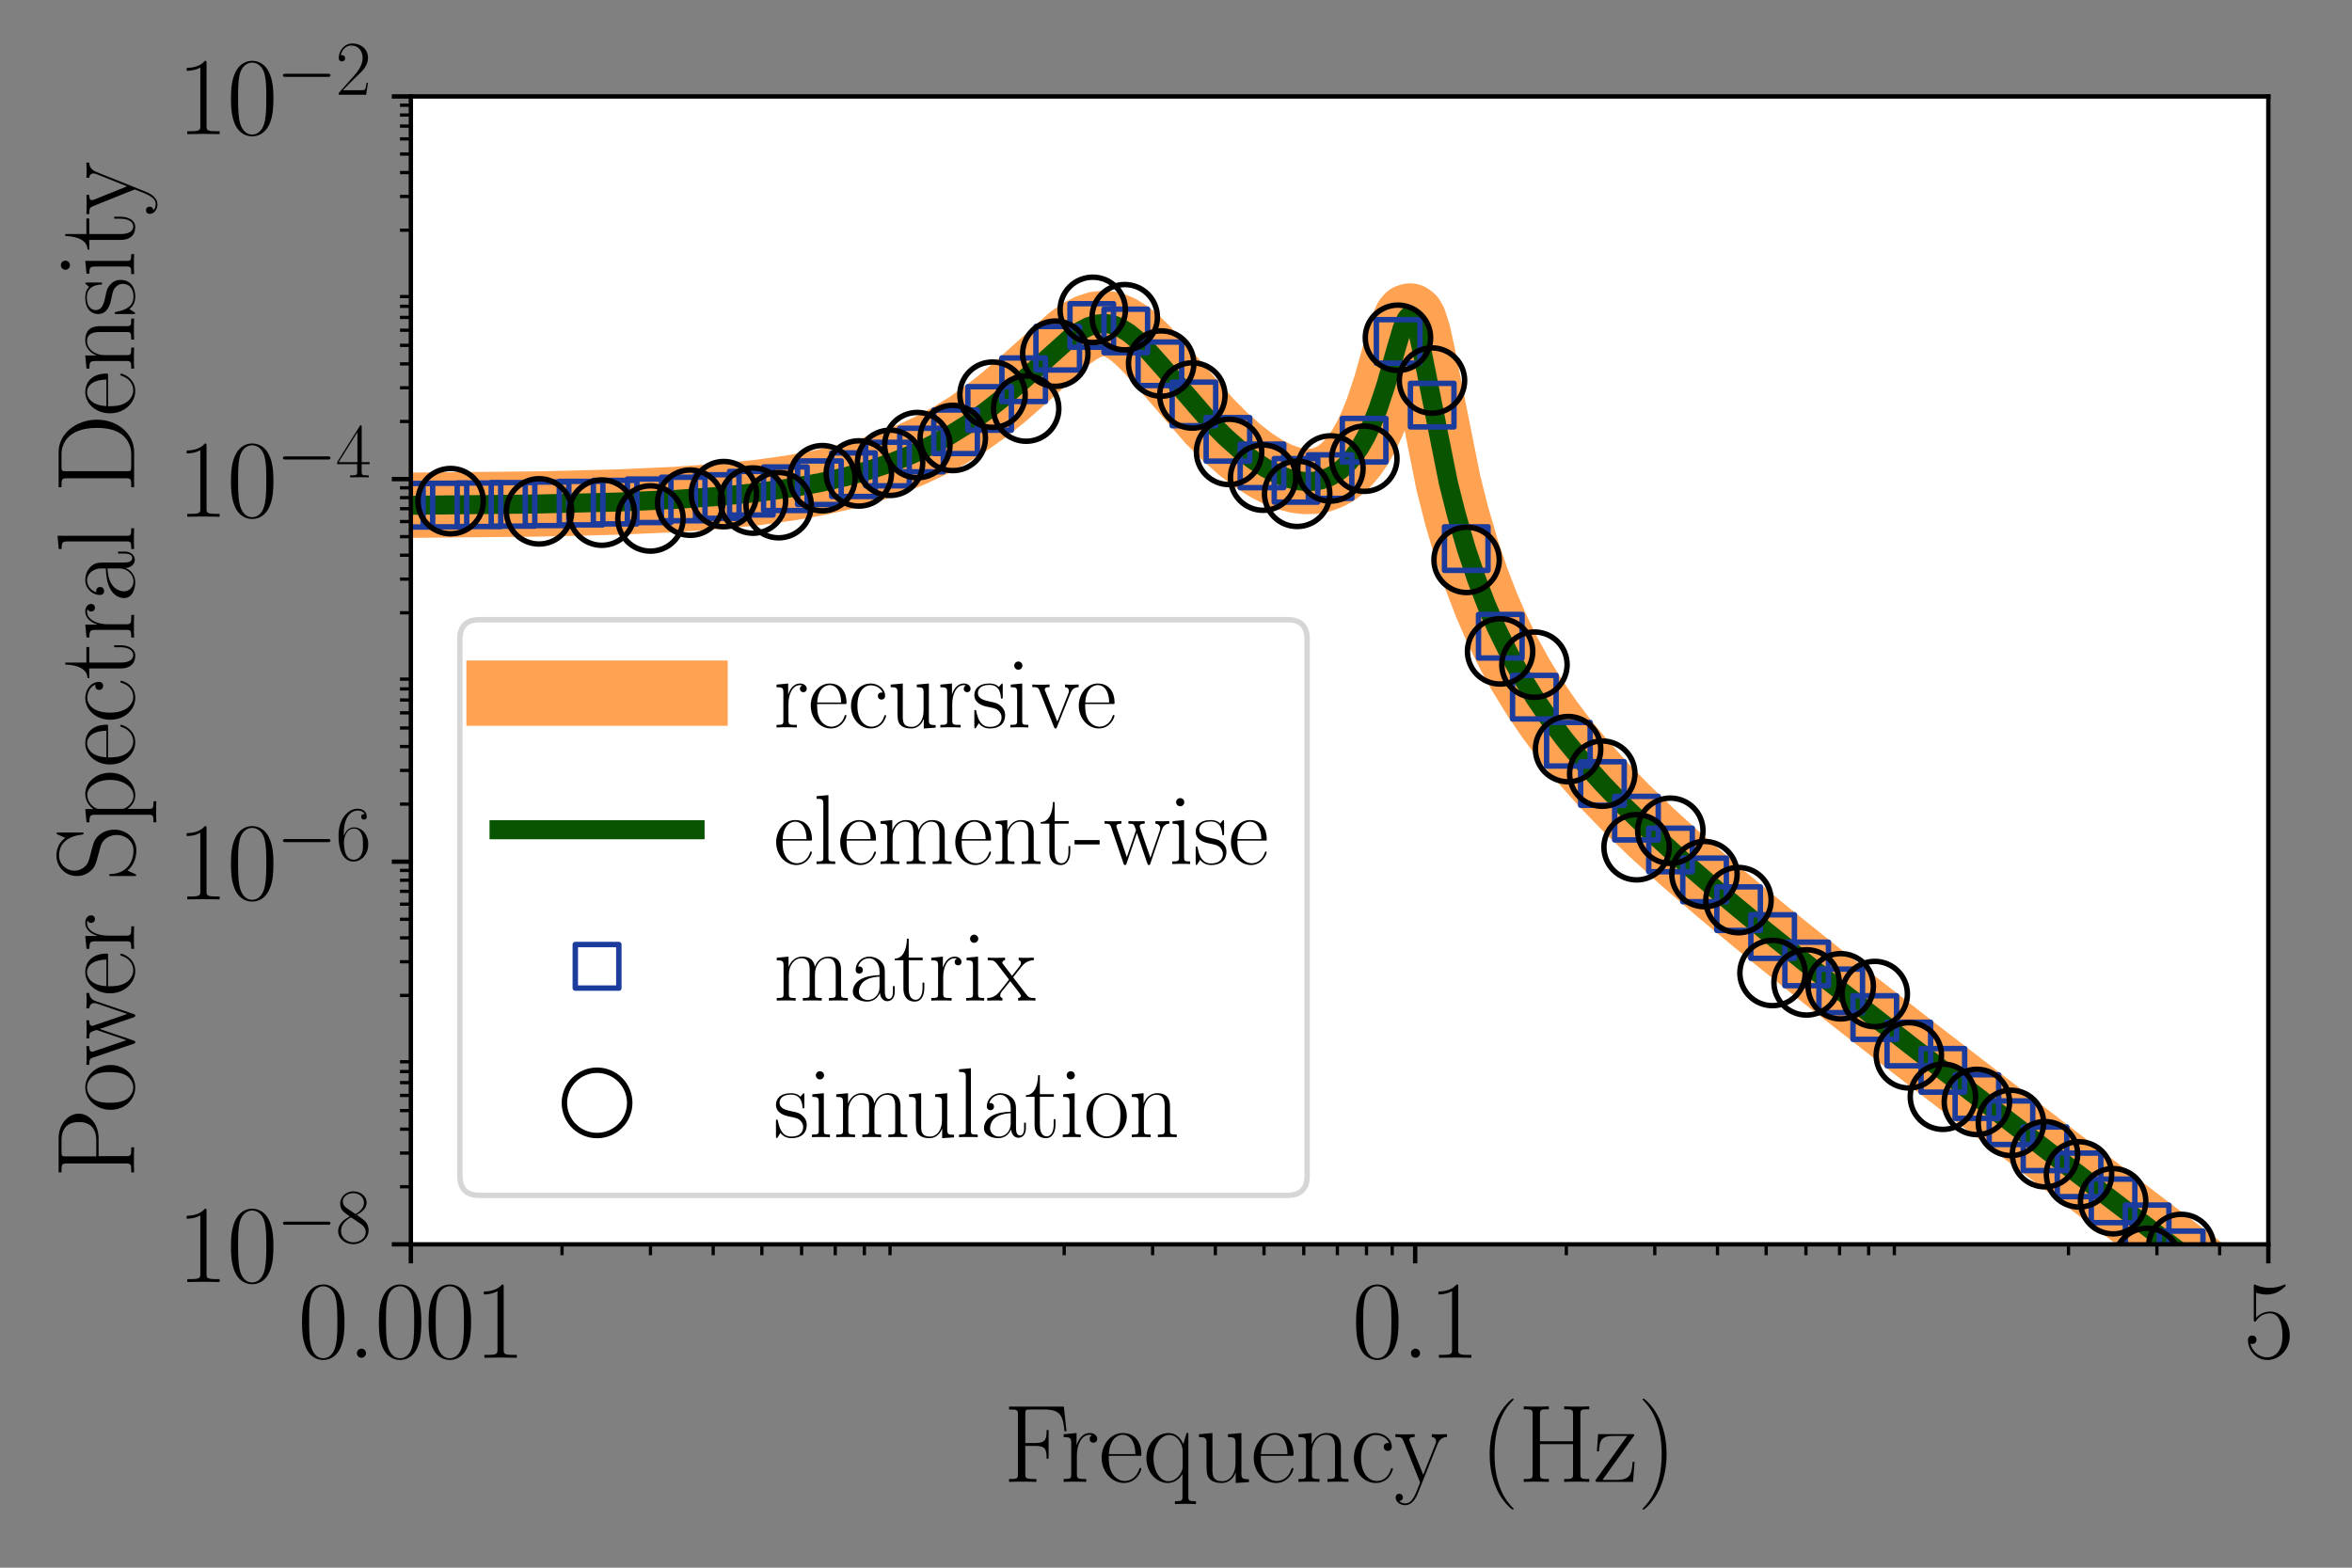 <?xml version="1.0" encoding="utf-8" standalone="no"?>
<!DOCTYPE svg PUBLIC "-//W3C//DTD SVG 1.1//EN"
  "http://www.w3.org/Graphics/SVG/1.1/DTD/svg11.dtd">
<svg xmlns:xlink="http://www.w3.org/1999/xlink" width="432pt" height="288pt" viewBox="0 0 432 288" xmlns="http://www.w3.org/2000/svg" version="1.1">
 <rect x="0" y="0" width="432" height="288" fill="#808080" stroke="none"/>
 <defs>
  <style type="text/css">*{stroke-linejoin: round; stroke-linecap: butt}</style>
 </defs>
 <g id="figure_1">
  <g id="patch_1">
   <path d="M 0 288 
L 432 288 
L 432 0 
L 0 0 
L 0 288 
z
" style="fill: none"/>
  </g>
  <g id="axes_1">
   <g id="patch_2">
    <path d="M 75.465 228.597 
L 416.631 228.597 
L 416.631 17.718 
L 75.465 17.718 
z
" style="fill: #ffffff"/>
   </g>
   <g id="matplotlib.axis_1">
    <g id="xtick_1">
     <g id="line2d_1">
      <defs>
       <path id="me827e268e1" d="M 0 0 
L 0 3.5 
" style="stroke: #000000; stroke-width: 0.8"/>
      </defs>
      <g>
       <use xlink:href="#me827e268e1" x="75.465" y="228.597" style="stroke: #000000; stroke-width: 0.8"/>
      </g>
     </g>
     <g id="text_1">
      <!-- 0.001 -->
      <g transform="translate(54.702 249.434) scale(0.2 -0.2)">
       <defs>
        <path id="CMR17-30" d="M 2688 2038 
C 2688 2430 2682 3099 2413 3613 
C 2176 4063 1798 4224 1466 4224 
C 1158 4224 768 4082 525 3620 
C 269 3137 243 2539 243 2038 
C 243 1671 250 1112 448 623 
C 723 -39 1216 -128 1466 -128 
C 1760 -128 2208 -7 2470 604 
C 2662 1048 2688 1568 2688 2038 
z
M 1466 -26 
C 1056 -26 813 328 723 816 
C 653 1196 653 1749 653 2109 
C 653 2604 653 3015 736 3407 
C 858 3954 1216 4121 1466 4121 
C 1728 4121 2067 3947 2189 3420 
C 2272 3054 2278 2623 2278 2109 
C 2278 1691 2278 1176 2202 797 
C 2067 96 1690 -26 1466 -26 
z
" transform="scale(0.016)"/>
        <path id="CMR17-2e" d="M 1062 262 
C 1062 422 934 524 800 524 
C 672 524 538 422 538 262 
C 538 102 666 0 800 0 
C 928 0 1062 102 1062 262 
z
" transform="scale(0.016)"/>
        <path id="CMR17-31" d="M 1702 4083 
C 1702 4217 1696 4224 1606 4224 
C 1357 3927 979 3833 621 3820 
C 602 3820 570 3820 563 3808 
C 557 3795 557 3782 557 3648 
C 755 3648 1088 3686 1344 3839 
L 1344 467 
C 1344 243 1331 166 781 166 
L 589 166 
L 589 0 
C 896 6 1216 12 1523 12 
C 1830 12 2150 6 2458 0 
L 2458 166 
L 2266 166 
C 1715 166 1702 236 1702 467 
L 1702 4083 
z
" transform="scale(0.016)"/>
       </defs>
       <use xlink:href="#CMR17-30" transform="scale(0.996)"/>
       <use xlink:href="#CMR17-2e" transform="translate(45.69 0) scale(0.996)"/>
       <use xlink:href="#CMR17-30" transform="translate(70.562 0) scale(0.996)"/>
       <use xlink:href="#CMR17-30" transform="translate(116.252 0) scale(0.996)"/>
       <use xlink:href="#CMR17-31" transform="translate(161.942 0) scale(0.996)"/>
      </g>
     </g>
    </g>
    <g id="xtick_2">
     <g id="line2d_2">
      <g>
       <use xlink:href="#me827e268e1" x="259.931" y="228.597" style="stroke: #000000; stroke-width: 0.8"/>
      </g>
     </g>
     <g id="text_2">
      <!-- 0.1 -->
      <g transform="translate(248.305 249.434) scale(0.2 -0.2)">
       <use xlink:href="#CMR17-30" transform="scale(0.996)"/>
       <use xlink:href="#CMR17-2e" transform="translate(45.69 0) scale(0.996)"/>
       <use xlink:href="#CMR17-31" transform="translate(70.562 0) scale(0.996)"/>
      </g>
     </g>
    </g>
    <g id="xtick_3">
     <g id="line2d_3">
      <g>
       <use xlink:href="#me827e268e1" x="416.631" y="228.597" style="stroke: #000000; stroke-width: 0.8"/>
      </g>
     </g>
     <g id="text_3">
      <!-- 5 -->
      <g transform="translate(412.062 249.434) scale(0.2 -0.2)">
       <defs>
        <path id="CMR17-35" d="M 730 3750 
C 794 3724 1056 3641 1325 3641 
C 1920 3641 2246 3961 2432 4140 
C 2432 4191 2432 4224 2394 4224 
C 2387 4224 2374 4224 2323 4198 
C 2099 4102 1837 4032 1517 4032 
C 1325 4032 1037 4055 723 4191 
C 653 4224 640 4224 634 4224 
C 602 4224 595 4217 595 4090 
L 595 2231 
C 595 2113 595 2080 659 2080 
C 691 2080 704 2093 736 2139 
C 941 2435 1222 2560 1542 2560 
C 1766 2560 2246 2415 2246 1293 
C 2246 1087 2246 716 2054 422 
C 1894 159 1645 25 1370 25 
C 947 25 518 319 403 812 
C 429 806 480 793 506 793 
C 589 793 749 838 749 1036 
C 749 1209 627 1280 506 1280 
C 358 1280 262 1190 262 1011 
C 262 454 704 -128 1382 -128 
C 2042 -128 2669 441 2669 1267 
C 2669 2054 2170 2662 1549 2662 
C 1222 2662 947 2540 730 2304 
L 730 3750 
z
" transform="scale(0.016)"/>
       </defs>
       <use xlink:href="#CMR17-35" transform="scale(0.996)"/>
      </g>
     </g>
    </g>
    <g id="xtick_4">
     <g id="line2d_4">
      <defs>
       <path id="m09ec1a2212" d="M 0 0 
L 0 2 
" style="stroke: #000000; stroke-width: 0.6"/>
      </defs>
      <g>
       <use xlink:href="#m09ec1a2212" x="103.23" y="228.597" style="stroke: #000000; stroke-width: 0.6"/>
      </g>
     </g>
    </g>
    <g id="xtick_5">
     <g id="line2d_5">
      <g>
       <use xlink:href="#m09ec1a2212" x="119.472" y="228.597" style="stroke: #000000; stroke-width: 0.6"/>
      </g>
     </g>
    </g>
    <g id="xtick_6">
     <g id="line2d_6">
      <g>
       <use xlink:href="#m09ec1a2212" x="130.995" y="228.597" style="stroke: #000000; stroke-width: 0.6"/>
      </g>
     </g>
    </g>
    <g id="xtick_7">
     <g id="line2d_7">
      <g>
       <use xlink:href="#m09ec1a2212" x="139.933" y="228.597" style="stroke: #000000; stroke-width: 0.6"/>
      </g>
     </g>
    </g>
    <g id="xtick_8">
     <g id="line2d_8">
      <g>
       <use xlink:href="#m09ec1a2212" x="147.236" y="228.597" style="stroke: #000000; stroke-width: 0.6"/>
      </g>
     </g>
    </g>
    <g id="xtick_9">
     <g id="line2d_9">
      <g>
       <use xlink:href="#m09ec1a2212" x="153.411" y="228.597" style="stroke: #000000; stroke-width: 0.6"/>
      </g>
     </g>
    </g>
    <g id="xtick_10">
     <g id="line2d_10">
      <g>
       <use xlink:href="#m09ec1a2212" x="158.76" y="228.597" style="stroke: #000000; stroke-width: 0.6"/>
      </g>
     </g>
    </g>
    <g id="xtick_11">
     <g id="line2d_11">
      <g>
       <use xlink:href="#m09ec1a2212" x="163.478" y="228.597" style="stroke: #000000; stroke-width: 0.6"/>
      </g>
     </g>
    </g>
    <g id="xtick_12">
     <g id="line2d_12">
      <g>
       <use xlink:href="#m09ec1a2212" x="195.463" y="228.597" style="stroke: #000000; stroke-width: 0.6"/>
      </g>
     </g>
    </g>
    <g id="xtick_13">
     <g id="line2d_13">
      <g>
       <use xlink:href="#m09ec1a2212" x="211.704" y="228.597" style="stroke: #000000; stroke-width: 0.6"/>
      </g>
     </g>
    </g>
    <g id="xtick_14">
     <g id="line2d_14">
      <g>
       <use xlink:href="#m09ec1a2212" x="223.228" y="228.597" style="stroke: #000000; stroke-width: 0.6"/>
      </g>
     </g>
    </g>
    <g id="xtick_15">
     <g id="line2d_15">
      <g>
       <use xlink:href="#m09ec1a2212" x="232.166" y="228.597" style="stroke: #000000; stroke-width: 0.6"/>
      </g>
     </g>
    </g>
    <g id="xtick_16">
     <g id="line2d_16">
      <g>
       <use xlink:href="#m09ec1a2212" x="239.469" y="228.597" style="stroke: #000000; stroke-width: 0.6"/>
      </g>
     </g>
    </g>
    <g id="xtick_17">
     <g id="line2d_17">
      <g>
       <use xlink:href="#m09ec1a2212" x="245.644" y="228.597" style="stroke: #000000; stroke-width: 0.6"/>
      </g>
     </g>
    </g>
    <g id="xtick_18">
     <g id="line2d_18">
      <g>
       <use xlink:href="#m09ec1a2212" x="250.992" y="228.597" style="stroke: #000000; stroke-width: 0.6"/>
      </g>
     </g>
    </g>
    <g id="xtick_19">
     <g id="line2d_19">
      <g>
       <use xlink:href="#m09ec1a2212" x="255.71" y="228.597" style="stroke: #000000; stroke-width: 0.6"/>
      </g>
     </g>
    </g>
    <g id="xtick_20">
     <g id="line2d_20">
      <g>
       <use xlink:href="#m09ec1a2212" x="287.695" y="228.597" style="stroke: #000000; stroke-width: 0.6"/>
      </g>
     </g>
    </g>
    <g id="xtick_21">
     <g id="line2d_21">
      <g>
       <use xlink:href="#m09ec1a2212" x="303.937" y="228.597" style="stroke: #000000; stroke-width: 0.6"/>
      </g>
     </g>
    </g>
    <g id="xtick_22">
     <g id="line2d_22">
      <g>
       <use xlink:href="#m09ec1a2212" x="315.46" y="228.597" style="stroke: #000000; stroke-width: 0.6"/>
      </g>
     </g>
    </g>
    <g id="xtick_23">
     <g id="line2d_23">
      <g>
       <use xlink:href="#m09ec1a2212" x="324.398" y="228.597" style="stroke: #000000; stroke-width: 0.6"/>
      </g>
     </g>
    </g>
    <g id="xtick_24">
     <g id="line2d_24">
      <g>
       <use xlink:href="#m09ec1a2212" x="331.701" y="228.597" style="stroke: #000000; stroke-width: 0.6"/>
      </g>
     </g>
    </g>
    <g id="xtick_25">
     <g id="line2d_25">
      <g>
       <use xlink:href="#m09ec1a2212" x="337.876" y="228.597" style="stroke: #000000; stroke-width: 0.6"/>
      </g>
     </g>
    </g>
    <g id="xtick_26">
     <g id="line2d_26">
      <g>
       <use xlink:href="#m09ec1a2212" x="343.225" y="228.597" style="stroke: #000000; stroke-width: 0.6"/>
      </g>
     </g>
    </g>
    <g id="xtick_27">
     <g id="line2d_27">
      <g>
       <use xlink:href="#m09ec1a2212" x="347.943" y="228.597" style="stroke: #000000; stroke-width: 0.6"/>
      </g>
     </g>
    </g>
    <g id="xtick_28">
     <g id="line2d_28">
      <g>
       <use xlink:href="#m09ec1a2212" x="379.928" y="228.597" style="stroke: #000000; stroke-width: 0.6"/>
      </g>
     </g>
    </g>
    <g id="xtick_29">
     <g id="line2d_29">
      <g>
       <use xlink:href="#m09ec1a2212" x="396.169" y="228.597" style="stroke: #000000; stroke-width: 0.6"/>
      </g>
     </g>
    </g>
    <g id="xtick_30">
     <g id="line2d_30">
      <g>
       <use xlink:href="#m09ec1a2212" x="407.693" y="228.597" style="stroke: #000000; stroke-width: 0.6"/>
      </g>
     </g>
    </g>
    <g id="text_4">
     <!-- Frequency (Hz) -->
     <g transform="translate(184.3 272.235) scale(0.2 -0.2)">
      <defs>
       <path id="CMR17-46" d="M 3482 4339 
L 326 4339 
L 326 4172 
C 768 4172 838 4172 838 3883 
L 838 450 
C 838 166 768 166 326 166 
L 326 0 
C 512 12 870 12 1069 12 
C 1331 12 1638 12 1901 0 
L 1901 166 
L 1760 166 
C 1274 166 1261 229 1261 456 
L 1261 2073 
L 1837 2073 
C 2432 2073 2490 1865 2490 1334 
L 2605 1334 
L 2605 2991 
L 2490 2991 
C 2490 2451 2432 2240 1837 2240 
L 1261 2240 
L 1261 3922 
C 1261 4140 1274 4172 1530 4172 
L 2355 4172 
C 3322 4172 3430 3774 3520 2920 
L 3635 2920 
L 3482 4339 
z
" transform="scale(0.016)"/>
       <path id="CMR17-72" d="M 960 1517 
C 960 2134 1222 2713 1702 2713 
C 1747 2713 1792 2707 1837 2687 
C 1837 2687 1696 2642 1696 2475 
C 1696 2321 1818 2257 1914 2257 
C 1990 2257 2131 2302 2131 2482 
C 2131 2687 1926 2816 1709 2816 
C 1222 2816 1011 2340 947 2115 
L 941 2115 
L 941 2816 
L 198 2745 
L 198 2578 
C 576 2578 634 2540 634 2231 
L 634 443 
C 634 198 608 166 198 166 
L 198 0 
C 352 12 646 12 813 12 
C 998 12 1325 12 1498 0 
L 1498 166 
C 1037 166 960 166 960 455 
L 960 1517 
z
" transform="scale(0.016)"/>
       <path id="CMR17-65" d="M 2438 1503 
C 2464 1529 2464 1542 2464 1606 
C 2464 2251 2118 2816 1389 2816 
C 710 2816 173 2175 173 1394 
C 173 554 781 -64 1459 -64 
C 2176 -64 2458 619 2458 755 
C 2458 800 2419 800 2406 800 
C 2362 800 2355 787 2330 709 
C 2189 270 1837 51 1504 51 
C 1229 51 954 206 781 490 
C 582 819 582 1200 582 1503 
L 2438 1503 
z
M 589 1600 
C 634 2511 1126 2713 1382 2713 
C 1818 2713 2112 2308 2118 1600 
L 589 1600 
z
" transform="scale(0.016)"/>
       <path id="CMR17-71" d="M 2630 2816 
L 2528 2816 
L 2336 2177 
C 2189 2519 1920 2816 1491 2816 
C 838 2816 211 2228 211 1376 
C 211 529 800 -64 1440 -64 
C 1933 -64 2208 316 2291 458 
L 2291 -834 
C 2291 -1081 2266 -1114 1856 -1114 
L 1856 -1280 
C 2010 -1268 2291 -1268 2458 -1268 
C 2624 -1268 2912 -1268 3066 -1280 
L 3066 -1114 
C 2656 -1114 2630 -1088 2630 -834 
L 2630 2816 
z
M 2304 871 
C 2304 594 2074 335 2054 316 
C 1856 90 1626 38 1472 38 
C 992 38 621 652 621 1369 
C 621 2125 1043 2700 1536 2700 
C 2048 2700 2304 2112 2304 1776 
L 2304 871 
z
" transform="scale(0.016)"/>
       <path id="CMR17-75" d="M 1882 2745 
L 1882 2579 
C 2259 2579 2317 2540 2317 2229 
L 2317 1053 
C 2317 510 2029 38 1555 38 
C 1030 38 986 355 986 691 
L 986 2816 
L 211 2745 
L 211 2579 
C 467 2579 640 2579 646 2320 
L 646 1079 
C 646 646 646 368 813 187 
C 896 103 1056 -64 1517 -64 
C 2061 -64 2272 400 2323 536 
L 2330 536 
L 2330 -64 
L 3091 -13 
L 3091 154 
C 2714 154 2656 193 2656 503 
L 2656 2816 
L 1882 2745 
z
" transform="scale(0.016)"/>
       <path id="CMR17-6e" d="M 2656 1954 
C 2656 2282 2592 2816 1837 2816 
C 1331 2816 1069 2424 973 2166 
L 966 2166 
L 966 2816 
L 211 2745 
L 211 2578 
C 589 2578 646 2540 646 2231 
L 646 443 
C 646 198 621 166 211 166 
L 211 0 
C 365 12 646 12 813 12 
C 979 12 1267 12 1421 0 
L 1421 166 
C 1011 166 986 192 986 443 
L 986 1678 
C 986 2269 1344 2713 1792 2713 
C 2266 2713 2317 2289 2317 1980 
L 2317 443 
C 2317 198 2291 166 1882 166 
L 1882 0 
C 2035 12 2317 12 2483 12 
C 2650 12 2938 12 3091 0 
L 3091 166 
C 2682 166 2656 192 2656 443 
L 2656 1954 
z
" transform="scale(0.016)"/>
       <path id="CMR17-63" d="M 2234 2240 
C 2112 2240 1933 2240 1933 2015 
C 1933 1836 2080 1785 2163 1785 
C 2208 1785 2394 1804 2394 2028 
C 2394 2476 1958 2816 1466 2816 
C 787 2816 211 2201 211 1379 
C 211 521 813 -64 1466 -64 
C 2259 -64 2458 676 2458 747 
C 2458 773 2451 792 2406 792 
C 2362 792 2355 786 2330 702 
C 2163 180 1798 51 1523 51 
C 1114 51 621 431 621 1385 
C 621 2358 1094 2700 1472 2700 
C 1722 2700 2093 2582 2234 2240 
z
" transform="scale(0.016)"/>
       <path id="CMR17-79" d="M 2496 2183 
C 2656 2579 2944 2585 3034 2585 
L 3034 2752 
C 2912 2745 2752 2739 2630 2739 
C 2496 2739 2285 2739 2157 2752 
L 2157 2585 
C 2400 2566 2406 2384 2406 2332 
C 2406 2268 2394 2235 2362 2158 
L 1664 409 
L 902 2300 
C 870 2378 870 2423 870 2430 
C 870 2572 1018 2585 1171 2585 
L 1171 2752 
C 1018 2739 742 2739 582 2739 
C 410 2739 205 2739 64 2752 
L 64 2585 
C 410 2585 448 2553 531 2345 
L 1485 -31 
C 1197 -795 1030 -1242 627 -1242 
C 557 -1242 397 -1223 282 -1106 
C 429 -1093 493 -1002 493 -892 
C 493 -782 416 -685 288 -685 
C 147 -685 77 -782 77 -899 
C 77 -1158 339 -1344 627 -1344 
C 998 -1344 1229 -983 1357 -659 
L 2496 2183 
z
" transform="scale(0.016)"/>
       <path id="CMR17-28" d="M 1958 -1562 
C 1958 -1556 1958 -1543 1939 -1524 
C 1645 -1223 858 -403 858 1596 
C 858 3595 1632 4408 1946 4729 
C 1946 4735 1958 4748 1958 4767 
C 1958 4787 1939 4800 1914 4800 
C 1843 4800 1299 4325 986 3620 
C 666 2909 576 2218 576 1603 
C 576 1141 621 360 1005 -467 
C 1312 -1133 1837 -1600 1914 -1600 
C 1946 -1600 1958 -1588 1958 -1562 
z
" transform="scale(0.016)"/>
       <path id="CMR17-48" d="M 3590 3898 
C 3590 4185 3661 4185 4102 4185 
L 4102 4352 
C 3917 4339 3578 4339 3379 4339 
C 3181 4339 2842 4339 2656 4352 
L 2656 4185 
C 3098 4185 3168 4185 3168 3898 
L 3168 2342 
L 1261 2342 
L 1261 3898 
C 1261 4185 1331 4185 1773 4185 
L 1773 4352 
C 1587 4339 1248 4339 1050 4339 
C 851 4339 512 4339 326 4352 
L 326 4185 
C 768 4185 838 4185 838 3898 
L 838 452 
C 838 166 768 166 326 166 
L 326 0 
C 512 12 851 12 1050 12 
C 1248 12 1587 12 1773 0 
L 1773 166 
C 1331 166 1261 166 1261 452 
L 1261 2176 
L 3168 2176 
L 3168 452 
C 3168 166 3098 166 2656 166 
L 2656 0 
C 2842 12 3181 12 3379 12 
C 3578 12 3917 12 4102 0 
L 4102 166 
C 3661 166 3590 166 3590 452 
L 3590 3898 
z
" transform="scale(0.016)"/>
       <path id="CMR17-7a" d="M 2310 2604 
C 2362 2668 2362 2681 2362 2694 
C 2362 2752 2336 2752 2221 2752 
L 275 2752 
L 211 1760 
L 326 1760 
C 371 2380 442 2649 1178 2649 
L 1958 2649 
L 128 96 
C 128 6 134 0 269 0 
L 2291 0 
L 2381 1152 
L 2266 1152 
C 2214 441 2131 115 1350 115 
L 531 115 
L 2310 2604 
z
" transform="scale(0.016)"/>
       <path id="CMR17-29" d="M 1683 1596 
C 1683 2057 1638 2839 1254 3665 
C 947 4332 422 4800 346 4800 
C 326 4800 301 4793 301 4761 
C 301 4748 307 4742 314 4729 
C 621 4408 1402 3595 1402 1603 
C 1402 -396 627 -1210 314 -1530 
C 307 -1543 301 -1549 301 -1562 
C 301 -1594 326 -1600 346 -1600 
C 416 -1600 960 -1127 1274 -422 
C 1594 289 1683 981 1683 1596 
z
" transform="scale(0.016)"/>
      </defs>
      <use xlink:href="#CMR17-46" transform="scale(0.996)"/>
      <use xlink:href="#CMR17-72" transform="translate(52.177 0) scale(0.996)"/>
      <use xlink:href="#CMR17-65" transform="translate(87.457 0) scale(0.996)"/>
      <use xlink:href="#CMR17-71" transform="translate(127.943 0) scale(0.996)"/>
      <use xlink:href="#CMR17-75" transform="translate(176.236 0) scale(0.996)"/>
      <use xlink:href="#CMR17-65" transform="translate(227.131 0) scale(0.996)"/>
      <use xlink:href="#CMR17-6e" transform="translate(267.617 0) scale(0.996)"/>
      <use xlink:href="#CMR17-63" transform="translate(318.512 0) scale(0.996)"/>
      <use xlink:href="#CMR17-79" transform="translate(358.998 0) scale(0.996)"/>
      <use xlink:href="#CMR17-28" transform="translate(437.367 0) scale(0.996)"/>
      <use xlink:href="#CMR17-48" transform="translate(472.648 0) scale(0.996)"/>
      <use xlink:href="#CMR17-7a" transform="translate(541.72 0) scale(0.996)"/>
      <use xlink:href="#CMR17-29" transform="translate(582.206 0) scale(0.996)"/>
     </g>
    </g>
   </g>
   <g id="matplotlib.axis_2">
    <g id="ytick_1">
     <g id="line2d_31">
      <defs>
       <path id="m6286b3f8c5" d="M 0 0 
L -3.5 0 
" style="stroke: #000000; stroke-width: 0.8"/>
      </defs>
      <g>
       <use xlink:href="#m6286b3f8c5" x="75.465" y="228.597" style="stroke: #000000; stroke-width: 0.8"/>
      </g>
     </g>
     <g id="text_5">
      <!-- $\mathdefault{10^{-8}}$ -->
      <g transform="translate(32.513 235.515) scale(0.2 -0.2)">
       <defs>
        <path id="CMSY10-0" d="M 4218 1472 
C 4326 1472 4442 1472 4442 1600 
C 4442 1728 4326 1728 4218 1728 
L 755 1728 
C 646 1728 531 1728 531 1600 
C 531 1472 646 1472 755 1472 
L 4218 1472 
z
" transform="scale(0.016)"/>
        <path id="CMR17-38" d="M 1741 2289 
C 2144 2494 2554 2803 2554 3298 
C 2554 3884 1990 4224 1472 4224 
C 890 4224 378 3800 378 3215 
C 378 3054 416 2777 666 2533 
C 730 2469 998 2276 1171 2154 
C 883 2006 211 1652 211 945 
C 211 282 838 -128 1459 -128 
C 2144 -128 2720 366 2720 1022 
C 2720 1607 2330 1877 2074 2051 
L 1741 2289 
z
M 902 2855 
C 851 2887 595 3086 595 3388 
C 595 3781 998 4076 1459 4076 
C 1965 4076 2336 3716 2336 3298 
C 2336 2700 1670 2359 1638 2359 
C 1632 2359 1626 2359 1574 2398 
L 902 2855 
z
M 2080 1536 
C 2176 1466 2483 1253 2483 861 
C 2483 385 2010 25 1472 25 
C 890 25 448 443 448 951 
C 448 1459 838 1884 1280 2083 
L 2080 1536 
z
" transform="scale(0.016)"/>
       </defs>
       <use xlink:href="#CMR17-31" transform="scale(0.996)"/>
       <use xlink:href="#CMR17-30" transform="translate(45.69 0) scale(0.996)"/>
       <use xlink:href="#CMSY10-0" transform="translate(91.381 36.154) scale(0.697)"/>
       <use xlink:href="#CMR17-38" transform="translate(145.622 36.154) scale(0.697)"/>
      </g>
     </g>
    </g>
    <g id="ytick_2">
     <g id="line2d_32">
      <g>
       <use xlink:href="#m6286b3f8c5" x="75.465" y="158.304" style="stroke: #000000; stroke-width: 0.8"/>
      </g>
     </g>
     <g id="text_6">
      <!-- $\mathdefault{10^{-6}}$ -->
      <g transform="translate(32.513 165.222) scale(0.2 -0.2)">
       <defs>
        <path id="CMR17-36" d="M 678 2198 
C 678 3712 1395 4076 1811 4076 
C 1946 4076 2272 4049 2400 3782 
C 2298 3782 2106 3782 2106 3558 
C 2106 3385 2246 3328 2336 3328 
C 2394 3328 2566 3353 2566 3571 
C 2566 3987 2246 4224 1805 4224 
C 1043 4224 243 3411 243 2011 
C 243 257 966 -128 1478 -128 
C 2099 -128 2688 431 2688 1295 
C 2688 2101 2170 2688 1517 2688 
C 1126 2688 838 2430 678 1979 
L 678 2198 
z
M 1478 25 
C 691 25 691 1212 691 1450 
C 691 1914 909 2585 1504 2585 
C 1613 2585 1926 2585 2138 2140 
C 2253 1889 2253 1624 2253 1302 
C 2253 954 2253 696 2118 438 
C 1978 173 1773 25 1478 25 
z
" transform="scale(0.016)"/>
       </defs>
       <use xlink:href="#CMR17-31" transform="scale(0.996)"/>
       <use xlink:href="#CMR17-30" transform="translate(45.69 0) scale(0.996)"/>
       <use xlink:href="#CMSY10-0" transform="translate(91.381 36.154) scale(0.697)"/>
       <use xlink:href="#CMR17-36" transform="translate(145.622 36.154) scale(0.697)"/>
      </g>
     </g>
    </g>
    <g id="ytick_3">
     <g id="line2d_33">
      <g>
       <use xlink:href="#m6286b3f8c5" x="75.465" y="88.011" style="stroke: #000000; stroke-width: 0.8"/>
      </g>
     </g>
     <g id="text_7">
      <!-- $\mathdefault{10^{-4}}$ -->
      <g transform="translate(32.513 94.93) scale(0.2 -0.2)">
       <defs>
        <path id="CMR17-34" d="M 2150 4147 
C 2150 4281 2144 4288 2029 4288 
L 128 1254 
L 128 1088 
L 1779 1088 
L 1779 460 
C 1779 230 1766 166 1318 166 
L 1197 166 
L 1197 0 
C 1402 12 1747 12 1965 12 
C 2182 12 2528 12 2733 0 
L 2733 166 
L 2611 166 
C 2163 166 2150 230 2150 460 
L 2150 1088 
L 2803 1088 
L 2803 1254 
L 2150 1254 
L 2150 4147 
z
M 1798 3723 
L 1798 1254 
L 256 1254 
L 1798 3723 
z
" transform="scale(0.016)"/>
       </defs>
       <use xlink:href="#CMR17-31" transform="scale(0.996)"/>
       <use xlink:href="#CMR17-30" transform="translate(45.69 0) scale(0.996)"/>
       <use xlink:href="#CMSY10-0" transform="translate(91.381 36.154) scale(0.697)"/>
       <use xlink:href="#CMR17-34" transform="translate(145.622 36.154) scale(0.697)"/>
      </g>
     </g>
    </g>
    <g id="ytick_4">
     <g id="line2d_34">
      <g>
       <use xlink:href="#m6286b3f8c5" x="75.465" y="17.718" style="stroke: #000000; stroke-width: 0.8"/>
      </g>
     </g>
     <g id="text_8">
      <!-- $\mathdefault{10^{-2}}$ -->
      <g transform="translate(32.513 24.637) scale(0.2 -0.2)">
       <defs>
        <path id="CMR17-32" d="M 2669 990 
L 2554 990 
C 2490 537 2438 460 2413 422 
C 2381 371 1920 371 1830 371 
L 602 371 
C 832 620 1280 1073 1824 1596 
C 2214 1966 2669 2400 2669 3033 
C 2669 3788 2067 4224 1395 4224 
C 691 4224 262 3603 262 3027 
C 262 2777 448 2745 525 2745 
C 589 2745 781 2783 781 3007 
C 781 3206 614 3264 525 3264 
C 486 3264 448 3257 422 3244 
C 544 3788 915 4057 1306 4057 
C 1862 4057 2227 3616 2227 3033 
C 2227 2477 1901 1998 1536 1583 
L 262 147 
L 262 0 
L 2515 0 
L 2669 990 
z
" transform="scale(0.016)"/>
       </defs>
       <use xlink:href="#CMR17-31" transform="scale(0.996)"/>
       <use xlink:href="#CMR17-30" transform="translate(45.69 0) scale(0.996)"/>
       <use xlink:href="#CMSY10-0" transform="translate(91.381 36.154) scale(0.697)"/>
       <use xlink:href="#CMR17-32" transform="translate(145.622 36.154) scale(0.697)"/>
      </g>
     </g>
    </g>
    <g id="ytick_5">
     <g id="line2d_35">
      <defs>
       <path id="m02517e4451" d="M 0 0 
L -2 0 
" style="stroke: #000000; stroke-width: 0.6"/>
      </defs>
      <g>
       <use xlink:href="#m02517e4451" x="75.465" y="218.017" style="stroke: #000000; stroke-width: 0.6"/>
      </g>
     </g>
    </g>
    <g id="ytick_6">
     <g id="line2d_36">
      <g>
       <use xlink:href="#m02517e4451" x="75.465" y="211.828" style="stroke: #000000; stroke-width: 0.6"/>
      </g>
     </g>
    </g>
    <g id="ytick_7">
     <g id="line2d_37">
      <g>
       <use xlink:href="#m02517e4451" x="75.465" y="207.436" style="stroke: #000000; stroke-width: 0.6"/>
      </g>
     </g>
    </g>
    <g id="ytick_8">
     <g id="line2d_38">
      <g>
       <use xlink:href="#m02517e4451" x="75.465" y="204.03" style="stroke: #000000; stroke-width: 0.6"/>
      </g>
     </g>
    </g>
    <g id="ytick_9">
     <g id="line2d_39">
      <g>
       <use xlink:href="#m02517e4451" x="75.465" y="201.248" style="stroke: #000000; stroke-width: 0.6"/>
      </g>
     </g>
    </g>
    <g id="ytick_10">
     <g id="line2d_40">
      <g>
       <use xlink:href="#m02517e4451" x="75.465" y="198.895" style="stroke: #000000; stroke-width: 0.6"/>
      </g>
     </g>
    </g>
    <g id="ytick_11">
     <g id="line2d_41">
      <g>
       <use xlink:href="#m02517e4451" x="75.465" y="196.856" style="stroke: #000000; stroke-width: 0.6"/>
      </g>
     </g>
    </g>
    <g id="ytick_12">
     <g id="line2d_42">
      <g>
       <use xlink:href="#m02517e4451" x="75.465" y="195.059" style="stroke: #000000; stroke-width: 0.6"/>
      </g>
     </g>
    </g>
    <g id="ytick_13">
     <g id="line2d_43">
      <g>
       <use xlink:href="#m02517e4451" x="75.465" y="182.87" style="stroke: #000000; stroke-width: 0.6"/>
      </g>
     </g>
    </g>
    <g id="ytick_14">
     <g id="line2d_44">
      <g>
       <use xlink:href="#m02517e4451" x="75.465" y="176.681" style="stroke: #000000; stroke-width: 0.6"/>
      </g>
     </g>
    </g>
    <g id="ytick_15">
     <g id="line2d_45">
      <g>
       <use xlink:href="#m02517e4451" x="75.465" y="172.29" style="stroke: #000000; stroke-width: 0.6"/>
      </g>
     </g>
    </g>
    <g id="ytick_16">
     <g id="line2d_46">
      <g>
       <use xlink:href="#m02517e4451" x="75.465" y="168.884" style="stroke: #000000; stroke-width: 0.6"/>
      </g>
     </g>
    </g>
    <g id="ytick_17">
     <g id="line2d_47">
      <g>
       <use xlink:href="#m02517e4451" x="75.465" y="166.101" style="stroke: #000000; stroke-width: 0.6"/>
      </g>
     </g>
    </g>
    <g id="ytick_18">
     <g id="line2d_48">
      <g>
       <use xlink:href="#m02517e4451" x="75.465" y="163.748" style="stroke: #000000; stroke-width: 0.6"/>
      </g>
     </g>
    </g>
    <g id="ytick_19">
     <g id="line2d_49">
      <g>
       <use xlink:href="#m02517e4451" x="75.465" y="161.71" style="stroke: #000000; stroke-width: 0.6"/>
      </g>
     </g>
    </g>
    <g id="ytick_20">
     <g id="line2d_50">
      <g>
       <use xlink:href="#m02517e4451" x="75.465" y="159.912" style="stroke: #000000; stroke-width: 0.6"/>
      </g>
     </g>
    </g>
    <g id="ytick_21">
     <g id="line2d_51">
      <g>
       <use xlink:href="#m02517e4451" x="75.465" y="147.724" style="stroke: #000000; stroke-width: 0.6"/>
      </g>
     </g>
    </g>
    <g id="ytick_22">
     <g id="line2d_52">
      <g>
       <use xlink:href="#m02517e4451" x="75.465" y="141.535" style="stroke: #000000; stroke-width: 0.6"/>
      </g>
     </g>
    </g>
    <g id="ytick_23">
     <g id="line2d_53">
      <g>
       <use xlink:href="#m02517e4451" x="75.465" y="137.144" style="stroke: #000000; stroke-width: 0.6"/>
      </g>
     </g>
    </g>
    <g id="ytick_24">
     <g id="line2d_54">
      <g>
       <use xlink:href="#m02517e4451" x="75.465" y="133.738" style="stroke: #000000; stroke-width: 0.6"/>
      </g>
     </g>
    </g>
    <g id="ytick_25">
     <g id="line2d_55">
      <g>
       <use xlink:href="#m02517e4451" x="75.465" y="130.955" style="stroke: #000000; stroke-width: 0.6"/>
      </g>
     </g>
    </g>
    <g id="ytick_26">
     <g id="line2d_56">
      <g>
       <use xlink:href="#m02517e4451" x="75.465" y="128.602" style="stroke: #000000; stroke-width: 0.6"/>
      </g>
     </g>
    </g>
    <g id="ytick_27">
     <g id="line2d_57">
      <g>
       <use xlink:href="#m02517e4451" x="75.465" y="126.564" style="stroke: #000000; stroke-width: 0.6"/>
      </g>
     </g>
    </g>
    <g id="ytick_28">
     <g id="line2d_58">
      <g>
       <use xlink:href="#m02517e4451" x="75.465" y="124.766" style="stroke: #000000; stroke-width: 0.6"/>
      </g>
     </g>
    </g>
    <g id="ytick_29">
     <g id="line2d_59">
      <g>
       <use xlink:href="#m02517e4451" x="75.465" y="112.577" style="stroke: #000000; stroke-width: 0.6"/>
      </g>
     </g>
    </g>
    <g id="ytick_30">
     <g id="line2d_60">
      <g>
       <use xlink:href="#m02517e4451" x="75.465" y="106.389" style="stroke: #000000; stroke-width: 0.6"/>
      </g>
     </g>
    </g>
    <g id="ytick_31">
     <g id="line2d_61">
      <g>
       <use xlink:href="#m02517e4451" x="75.465" y="101.997" style="stroke: #000000; stroke-width: 0.6"/>
      </g>
     </g>
    </g>
    <g id="ytick_32">
     <g id="line2d_62">
      <g>
       <use xlink:href="#m02517e4451" x="75.465" y="98.591" style="stroke: #000000; stroke-width: 0.6"/>
      </g>
     </g>
    </g>
    <g id="ytick_33">
     <g id="line2d_63">
      <g>
       <use xlink:href="#m02517e4451" x="75.465" y="95.808" style="stroke: #000000; stroke-width: 0.6"/>
      </g>
     </g>
    </g>
    <g id="ytick_34">
     <g id="line2d_64">
      <g>
       <use xlink:href="#m02517e4451" x="75.465" y="93.455" style="stroke: #000000; stroke-width: 0.6"/>
      </g>
     </g>
    </g>
    <g id="ytick_35">
     <g id="line2d_65">
      <g>
       <use xlink:href="#m02517e4451" x="75.465" y="91.417" style="stroke: #000000; stroke-width: 0.6"/>
      </g>
     </g>
    </g>
    <g id="ytick_36">
     <g id="line2d_66">
      <g>
       <use xlink:href="#m02517e4451" x="75.465" y="89.619" style="stroke: #000000; stroke-width: 0.6"/>
      </g>
     </g>
    </g>
    <g id="ytick_37">
     <g id="line2d_67">
      <g>
       <use xlink:href="#m02517e4451" x="75.465" y="77.431" style="stroke: #000000; stroke-width: 0.6"/>
      </g>
     </g>
    </g>
    <g id="ytick_38">
     <g id="line2d_68">
      <g>
       <use xlink:href="#m02517e4451" x="75.465" y="71.242" style="stroke: #000000; stroke-width: 0.6"/>
      </g>
     </g>
    </g>
    <g id="ytick_39">
     <g id="line2d_69">
      <g>
       <use xlink:href="#m02517e4451" x="75.465" y="66.851" style="stroke: #000000; stroke-width: 0.6"/>
      </g>
     </g>
    </g>
    <g id="ytick_40">
     <g id="line2d_70">
      <g>
       <use xlink:href="#m02517e4451" x="75.465" y="63.445" style="stroke: #000000; stroke-width: 0.6"/>
      </g>
     </g>
    </g>
    <g id="ytick_41">
     <g id="line2d_71">
      <g>
       <use xlink:href="#m02517e4451" x="75.465" y="60.662" style="stroke: #000000; stroke-width: 0.6"/>
      </g>
     </g>
    </g>
    <g id="ytick_42">
     <g id="line2d_72">
      <g>
       <use xlink:href="#m02517e4451" x="75.465" y="58.309" style="stroke: #000000; stroke-width: 0.6"/>
      </g>
     </g>
    </g>
    <g id="ytick_43">
     <g id="line2d_73">
      <g>
       <use xlink:href="#m02517e4451" x="75.465" y="56.271" style="stroke: #000000; stroke-width: 0.6"/>
      </g>
     </g>
    </g>
    <g id="ytick_44">
     <g id="line2d_74">
      <g>
       <use xlink:href="#m02517e4451" x="75.465" y="54.473" style="stroke: #000000; stroke-width: 0.6"/>
      </g>
     </g>
    </g>
    <g id="ytick_45">
     <g id="line2d_75">
      <g>
       <use xlink:href="#m02517e4451" x="75.465" y="42.285" style="stroke: #000000; stroke-width: 0.6"/>
      </g>
     </g>
    </g>
    <g id="ytick_46">
     <g id="line2d_76">
      <g>
       <use xlink:href="#m02517e4451" x="75.465" y="36.096" style="stroke: #000000; stroke-width: 0.6"/>
      </g>
     </g>
    </g>
    <g id="ytick_47">
     <g id="line2d_77">
      <g>
       <use xlink:href="#m02517e4451" x="75.465" y="31.705" style="stroke: #000000; stroke-width: 0.6"/>
      </g>
     </g>
    </g>
    <g id="ytick_48">
     <g id="line2d_78">
      <g>
       <use xlink:href="#m02517e4451" x="75.465" y="28.299" style="stroke: #000000; stroke-width: 0.6"/>
      </g>
     </g>
    </g>
    <g id="ytick_49">
     <g id="line2d_79">
      <g>
       <use xlink:href="#m02517e4451" x="75.465" y="25.516" style="stroke: #000000; stroke-width: 0.6"/>
      </g>
     </g>
    </g>
    <g id="ytick_50">
     <g id="line2d_80">
      <g>
       <use xlink:href="#m02517e4451" x="75.465" y="23.163" style="stroke: #000000; stroke-width: 0.6"/>
      </g>
     </g>
    </g>
    <g id="ytick_51">
     <g id="line2d_81">
      <g>
       <use xlink:href="#m02517e4451" x="75.465" y="21.125" style="stroke: #000000; stroke-width: 0.6"/>
      </g>
     </g>
    </g>
    <g id="ytick_52">
     <g id="line2d_82">
      <g>
       <use xlink:href="#m02517e4451" x="75.465" y="19.327" style="stroke: #000000; stroke-width: 0.6"/>
      </g>
     </g>
    </g>
    <g id="text_9">
     <!-- Power Spectral Density -->
     <g transform="translate(24.637 216.438) rotate(-90) scale(0.2 -0.2)">
      <defs>
       <path id="CMR17-50" d="M 1267 2048 
L 2291 2048 
C 3117 2048 3718 2583 3718 3187 
C 3718 3791 3130 4352 2291 4352 
L 333 4352 
L 333 4185 
C 774 4185 845 4185 845 3899 
L 845 453 
C 845 166 774 166 333 166 
L 333 0 
C 518 12 858 12 1056 12 
C 1254 12 1594 12 1779 0 
L 1779 166 
C 1338 166 1267 166 1267 453 
L 1267 2048 
z
M 1254 2182 
L 1254 3937 
C 1254 4153 1267 4185 1523 4185 
L 2170 4185 
C 2995 4185 3232 3715 3232 3187 
C 3232 2608 2950 2182 2170 2182 
L 1254 2182 
z
" transform="scale(0.016)"/>
       <path id="CMR17-6f" d="M 2758 1356 
C 2758 2176 2163 2816 1466 2816 
C 768 2816 173 2176 173 1356 
C 173 550 768 -64 1466 -64 
C 2163 -64 2758 550 2758 1356 
z
M 1466 51 
C 1165 51 909 230 762 480 
C 602 768 582 1126 582 1408 
C 582 1676 595 2009 762 2297 
C 890 2508 1139 2713 1466 2713 
C 1754 2713 1997 2553 2150 2329 
C 2349 2028 2349 1606 2349 1408 
C 2349 1158 2336 774 2163 467 
C 1984 172 1709 51 1466 51 
z
" transform="scale(0.016)"/>
       <path id="CMR17-77" d="M 3725 2186 
C 3853 2566 4109 2579 4205 2585 
L 4205 2752 
C 4077 2745 3949 2739 3821 2739 
C 3699 2739 3424 2739 3315 2752 
L 3315 2585 
C 3514 2572 3622 2456 3622 2296 
C 3622 2251 3610 2193 3597 2148 
L 2995 398 
L 2342 2296 
C 2330 2341 2310 2392 2310 2418 
C 2310 2585 2528 2585 2630 2585 
L 2630 2752 
C 2483 2739 2214 2739 2061 2739 
C 1901 2739 1734 2739 1587 2752 
L 1587 2585 
C 1939 2585 1939 2572 2074 2167 
L 1485 443 
L 851 2302 
C 819 2386 819 2399 819 2418 
C 819 2585 1037 2585 1139 2585 
L 1139 2752 
C 986 2739 717 2739 557 2739 
C 416 2739 198 2739 64 2752 
L 64 2585 
C 346 2585 416 2566 486 2353 
L 1274 38 
C 1299 -45 1318 -64 1370 -64 
C 1414 -64 1440 -52 1472 44 
L 2131 1987 
L 2797 44 
C 2829 -52 2854 -64 2899 -64 
C 2950 -64 2970 -45 2995 38 
L 3725 2186 
z
" transform="scale(0.016)"/>
       <path id="CMR17-53" d="M 2803 4351 
C 2803 4467 2797 4473 2758 4473 
C 2720 4473 2707 4447 2682 4390 
L 2490 3965 
C 2246 4320 1875 4480 1472 4480 
C 819 4480 294 3958 294 3301 
C 294 3101 339 2817 557 2546 
C 794 2250 1018 2198 1530 2063 
C 1722 2011 2042 1927 2106 1901 
C 2470 1747 2662 1360 2662 999 
C 2662 534 2336 38 1779 38 
C 1094 38 454 425 410 1328 
C 403 1431 397 1437 352 1437 
C 301 1437 294 1431 294 1302 
L 294 0 
C 294 -116 301 -122 339 -122 
C 384 -122 397 -90 486 109 
C 493 128 493 141 614 386 
C 934 -39 1472 -128 1779 -128 
C 2477 -128 2970 457 2970 1141 
C 2970 1476 2848 1734 2778 1850 
C 2509 2263 2221 2340 1914 2417 
C 1869 2437 1856 2437 1498 2527 
C 1152 2617 1005 2662 845 2836 
C 666 3036 602 3243 602 3449 
C 602 3868 934 4326 1478 4326 
C 2157 4326 2579 3842 2675 3036 
C 2694 2920 2701 2914 2746 2914 
C 2803 2914 2803 2933 2803 3043 
L 2803 4351 
z
" transform="scale(0.016)"/>
       <path id="CMR17-70" d="M 1408 -1114 
C 998 -1114 973 -1088 973 -834 
L 973 380 
C 1158 109 1427 -64 1766 -64 
C 2406 -64 3053 503 3053 1382 
C 3053 2196 2496 2816 1837 2816 
C 1453 2816 1139 2603 960 2345 
L 960 2816 
L 198 2745 
L 198 2577 
C 576 2577 634 2539 634 2228 
L 634 -834 
C 634 -1081 608 -1114 198 -1114 
L 198 -1280 
C 352 -1268 634 -1268 800 -1268 
C 966 -1268 1254 -1268 1408 -1280 
L 1408 -1114 
z
M 973 2015 
C 973 2106 973 2241 1222 2481 
C 1254 2506 1472 2700 1792 2700 
C 2259 2700 2643 2112 2643 1376 
C 2643 639 2234 38 1728 38 
C 1498 38 1248 148 1056 451 
C 973 594 973 632 973 736 
L 973 2015 
z
" transform="scale(0.016)"/>
       <path id="CMR17-74" d="M 966 2585 
L 1862 2585 
L 1862 2752 
L 966 2752 
L 966 3968 
L 851 3968 
C 838 3292 614 2700 70 2687 
L 70 2585 
L 627 2585 
L 627 778 
C 627 655 627 -64 1370 -64 
C 1747 -64 1965 308 1965 784 
L 1965 1151 
L 1850 1151 
L 1850 790 
C 1850 347 1677 51 1408 51 
C 1222 51 966 179 966 765 
L 966 2585 
z
" transform="scale(0.016)"/>
       <path id="CMR17-61" d="M 2304 1656 
C 2304 2048 2304 2275 2035 2534 
C 1798 2751 1523 2816 1306 2816 
C 800 2816 435 2408 435 1977 
C 435 1740 627 1728 666 1728 
C 749 1728 896 1779 896 1958 
C 896 2118 774 2188 666 2188 
C 640 2188 608 2182 589 2176 
C 723 2594 1069 2713 1293 2713 
C 1613 2713 1965 2421 1965 1875 
L 1965 1632 
C 1587 1619 1133 1568 774 1373 
C 371 1147 256 822 256 576 
C 256 77 832 -64 1171 -64 
C 1523 -64 1850 135 1990 505 
C 2003 219 2182 -39 2464 -39 
C 2598 -39 2938 51 2938 563 
L 2938 926 
L 2822 926 
L 2822 557 
C 2822 161 2650 109 2566 109 
C 2304 109 2304 446 2304 732 
L 2304 1656 
z
M 1965 887 
C 1965 323 1568 38 1216 38 
C 896 38 646 278 646 576 
C 646 771 730 1114 1101 1322 
C 1408 1497 1760 1523 1965 1536 
L 1965 887 
z
" transform="scale(0.016)"/>
       <path id="CMR17-6c" d="M 979 4416 
L 218 4345 
L 218 4179 
C 595 4179 653 4141 653 3835 
L 653 439 
C 653 198 627 166 218 166 
L 218 0 
C 371 12 653 12 813 12 
C 979 12 1261 12 1414 0 
L 1414 166 
C 1005 166 979 191 979 439 
L 979 4416 
z
" transform="scale(0.016)"/>
       <path id="CMR17-44" d="M 333 4352 
L 333 4185 
C 774 4185 845 4185 845 3898 
L 845 453 
C 845 166 774 166 333 166 
L 333 0 
L 2368 0 
C 3398 0 4224 943 4224 2140 
C 4224 3344 3411 4352 2368 4352 
L 333 4352 
z
M 1523 166 
C 1267 166 1254 198 1254 414 
L 1254 3936 
C 1254 4153 1267 4185 1523 4185 
L 2240 4185 
C 2771 4185 3750 3873 3750 2140 
C 3750 1242 3488 879 3366 707 
C 3213 510 2848 166 2240 166 
L 1523 166 
z
" transform="scale(0.016)"/>
       <path id="CMR17-73" d="M 1978 2688 
C 1978 2803 1971 2809 1933 2809 
C 1907 2809 1901 2803 1824 2707 
C 1805 2681 1747 2617 1728 2592 
C 1523 2809 1235 2816 1126 2816 
C 416 2816 160 2444 160 2073 
C 160 1497 813 1363 998 1324 
C 1402 1241 1542 1216 1677 1100 
C 1760 1024 1901 883 1901 652 
C 1901 384 1747 38 1158 38 
C 602 38 403 460 288 1024 
C 269 1113 269 1120 218 1120 
C 166 1120 160 1113 160 985 
L 160 64 
C 160 -52 166 -58 205 -58 
C 237 -58 243 -52 275 0 
C 314 57 410 211 448 275 
C 576 102 800 -64 1158 -64 
C 1792 -64 2131 281 2131 780 
C 2131 1107 1958 1280 1875 1356 
C 1683 1555 1459 1600 1190 1651 
C 838 1728 390 1817 390 2208 
C 390 2374 480 2726 1126 2726 
C 1811 2726 1850 2086 1862 1881 
C 1869 1849 1901 1843 1920 1843 
C 1978 1843 1978 1862 1978 1971 
L 1978 2688 
z
" transform="scale(0.016)"/>
       <path id="CMR17-69" d="M 992 3961 
C 992 4102 877 4224 730 4224 
C 589 4224 467 4108 467 3961 
C 467 3820 582 3699 730 3699 
C 870 3699 992 3814 992 3961 
z
M 243 2745 
L 243 2579 
C 602 2579 653 2540 653 2231 
L 653 443 
C 653 198 627 166 218 166 
L 218 0 
C 371 12 646 12 806 12 
C 960 12 1222 12 1370 0 
L 1370 166 
C 992 166 979 205 979 436 
L 979 2816 
L 243 2745 
z
" transform="scale(0.016)"/>
      </defs>
      <use xlink:href="#CMR17-50" transform="scale(0.996)"/>
      <use xlink:href="#CMR17-6f" transform="translate(59.984 0) scale(0.996)"/>
      <use xlink:href="#CMR17-77" transform="translate(103.072 0) scale(0.996)"/>
      <use xlink:href="#CMR17-65" transform="translate(166.979 0) scale(0.996)"/>
      <use xlink:href="#CMR17-72" transform="translate(207.465 0) scale(0.996)"/>
      <use xlink:href="#CMR17-53" transform="translate(272.822 0) scale(0.996)"/>
      <use xlink:href="#CMR17-70" transform="translate(323.717 0) scale(0.996)"/>
      <use xlink:href="#CMR17-65" transform="translate(377.215 0) scale(0.996)"/>
      <use xlink:href="#CMR17-63" transform="translate(417.701 0) scale(0.996)"/>
      <use xlink:href="#CMR17-74" transform="translate(458.186 0) scale(0.996)"/>
      <use xlink:href="#CMR17-72" transform="translate(493.467 0) scale(0.996)"/>
      <use xlink:href="#CMR17-61" transform="translate(528.748 0) scale(0.996)"/>
      <use xlink:href="#CMR17-6c" transform="translate(574.438 0) scale(0.996)"/>
      <use xlink:href="#CMR17-44" transform="translate(629.385 0) scale(0.996)"/>
      <use xlink:href="#CMR17-65" transform="translate(699.779 0) scale(0.996)"/>
      <use xlink:href="#CMR17-6e" transform="translate(740.264 0) scale(0.996)"/>
      <use xlink:href="#CMR17-73" transform="translate(791.16 0) scale(0.996)"/>
      <use xlink:href="#CMR17-69" transform="translate(826.961 0) scale(0.996)"/>
      <use xlink:href="#CMR17-74" transform="translate(851.832 0) scale(0.996)"/>
      <use xlink:href="#CMR17-79" transform="translate(884.511 0) scale(0.996)"/>
     </g>
    </g>
   </g>
   <g id="line2d_83">
    <path d="M 75.465 92.818 
L 99.101 92.584 
L 113.503 92.23 
L 123.844 91.767 
L 132.338 91.167 
L 139.354 90.449 
L 145.263 89.626 
L 150.433 88.694 
L 155.234 87.604 
L 159.666 86.363 
L 163.728 84.988 
L 167.421 83.507 
L 171.114 81.772 
L 174.438 79.965 
L 177.761 77.899 
L 181.085 75.553 
L 184.409 72.921 
L 188.102 69.686 
L 196.596 62.045 
L 198.442 60.778 
L 199.919 60.021 
L 201.397 59.555 
L 202.505 59.423 
L 203.612 59.493 
L 204.72 59.767 
L 205.828 60.24 
L 207.305 61.157 
L 208.783 62.355 
L 210.629 64.158 
L 213.214 67.044 
L 222.077 77.276 
L 225.032 80.238 
L 227.617 82.539 
L 230.202 84.532 
L 232.418 85.967 
L 234.634 87.119 
L 236.48 87.835 
L 238.327 88.299 
L 239.804 88.464 
L 241.281 88.421 
L 242.758 88.141 
L 244.235 87.588 
L 245.343 86.969 
L 246.451 86.149 
L 247.559 85.102 
L 248.667 83.796 
L 249.775 82.194 
L 250.883 80.25 
L 251.991 77.914 
L 253.099 75.133 
L 254.576 70.668 
L 256.422 64.09 
L 257.53 60.347 
L 258.269 58.614 
L 258.638 58.159 
L 259.007 58.053 
L 259.377 58.327 
L 259.746 58.985 
L 260.485 61.328 
L 261.223 64.665 
L 266.024 88.694 
L 267.501 94.549 
L 269.348 100.898 
L 271.194 106.382 
L 273.041 111.183 
L 274.887 115.438 
L 277.103 119.97 
L 279.319 124.002 
L 281.904 128.211 
L 284.489 132.001 
L 287.443 135.934 
L 290.767 139.968 
L 294.46 144.084 
L 298.522 148.283 
L 303.323 152.921 
L 308.863 157.965 
L 315.879 164.033 
L 324.373 171.071 
L 335.452 179.95 
L 350.963 192.079 
L 376.075 211.401 
L 433 254.854 
L 433 254.854 
" clip-path="url(#pa8c556ec7c)" style="fill: none; stroke: #ffa353; stroke-width: 12; stroke-linecap: square"/>
   </g>
   <g id="line2d_84">
    <path d="M 75.465 92.818 
L 99.101 92.584 
L 113.503 92.23 
L 123.844 91.767 
L 132.338 91.167 
L 139.354 90.449 
L 145.263 89.626 
L 150.433 88.694 
L 155.234 87.604 
L 159.666 86.363 
L 163.728 84.988 
L 167.421 83.507 
L 171.114 81.772 
L 174.438 79.965 
L 177.761 77.899 
L 181.085 75.553 
L 184.409 72.921 
L 188.102 69.686 
L 196.596 62.045 
L 198.442 60.778 
L 199.919 60.021 
L 201.397 59.555 
L 202.505 59.423 
L 203.612 59.493 
L 204.72 59.767 
L 205.828 60.24 
L 207.305 61.157 
L 208.783 62.355 
L 210.629 64.158 
L 213.214 67.044 
L 222.077 77.276 
L 225.032 80.238 
L 227.617 82.539 
L 230.202 84.532 
L 232.418 85.967 
L 234.634 87.119 
L 236.48 87.835 
L 238.327 88.299 
L 239.804 88.464 
L 241.281 88.421 
L 242.758 88.141 
L 244.235 87.588 
L 245.343 86.969 
L 246.451 86.149 
L 247.559 85.102 
L 248.667 83.796 
L 249.775 82.194 
L 250.883 80.25 
L 251.991 77.914 
L 253.099 75.133 
L 254.576 70.668 
L 256.422 64.09 
L 257.53 60.347 
L 258.269 58.614 
L 258.638 58.159 
L 259.007 58.053 
L 259.377 58.327 
L 259.746 58.985 
L 260.485 61.328 
L 261.223 64.665 
L 266.024 88.694 
L 267.501 94.549 
L 269.348 100.898 
L 271.194 106.382 
L 273.041 111.183 
L 274.887 115.438 
L 277.103 119.97 
L 279.319 124.002 
L 281.904 128.211 
L 284.489 132.001 
L 287.443 135.934 
L 290.767 139.968 
L 294.46 144.084 
L 298.522 148.283 
L 303.323 152.921 
L 308.863 157.965 
L 315.879 164.033 
L 324.373 171.071 
L 335.452 179.95 
L 350.963 192.079 
L 376.075 211.401 
L 433 254.854 
L 433 254.854 
" clip-path="url(#pa8c556ec7c)" style="fill: none; stroke: #095400; stroke-width: 3.5; stroke-linecap: square"/>
   </g>
   <g id="line2d_85">
    <path d="M 75.465 92.818 
L 81.719 92.78 
L 87.972 92.728 
L 94.225 92.657 
L 100.478 92.56 
L 106.731 92.428 
L 112.984 92.247 
L 119.237 92.002 
L 125.49 91.669 
L 131.743 91.218 
L 137.996 90.607 
L 144.249 89.784 
L 150.502 88.68 
L 156.755 87.206 
L 163.008 85.25 
L 169.261 82.676 
L 175.514 79.325 
L 181.767 75.036 
L 188.02 69.76 
L 194.274 63.977 
L 200.527 59.791 
L 206.78 60.795 
L 213.033 66.833 
L 219.286 74.202 
L 225.539 80.712 
L 231.792 85.589 
L 238.045 88.246 
L 244.298 87.558 
L 250.551 80.871 
L 256.804 62.719 
L 263.057 74.429 
L 269.31 100.779 
L 275.563 116.881 
L 281.816 128.076 
L 288.069 136.722 
L 294.322 143.937 
L 300.575 150.303 
L 306.829 156.144 
L 313.082 161.647 
L 319.335 166.928 
L 325.588 172.058 
L 331.841 177.083 
L 338.094 182.034 
L 344.347 186.934 
L 350.6 191.797 
L 356.853 196.634 
L 363.106 201.451 
L 369.359 206.254 
L 375.612 211.047 
L 381.865 215.832 
L 388.118 220.613 
L 394.371 225.389 
L 400.624 230.162 
L 406.877 234.934 
L 413.13 239.703 
L 419.384 244.472 
L 425.637 249.24 
L 431.89 254.007 
L 433 254.854 
" clip-path="url(#pa8c556ec7c)" style="fill: none"/>
    <defs>
     <path id="m0f1d8e418d" d="M -4 4 
L 4 4 
L 4 -4 
L -4 -4 
z
" style="stroke: #1b3b9d; stroke-linejoin: miter"/>
    </defs>
    <g clip-path="url(#pa8c556ec7c)">
     <use xlink:href="#m0f1d8e418d" x="75.465" y="92.818" style="fill-opacity: 0; stroke: #1b3b9d; stroke-linejoin: miter"/>
     <use xlink:href="#m0f1d8e418d" x="81.719" y="92.78" style="fill-opacity: 0; stroke: #1b3b9d; stroke-linejoin: miter"/>
     <use xlink:href="#m0f1d8e418d" x="87.972" y="92.728" style="fill-opacity: 0; stroke: #1b3b9d; stroke-linejoin: miter"/>
     <use xlink:href="#m0f1d8e418d" x="94.225" y="92.657" style="fill-opacity: 0; stroke: #1b3b9d; stroke-linejoin: miter"/>
     <use xlink:href="#m0f1d8e418d" x="100.478" y="92.56" style="fill-opacity: 0; stroke: #1b3b9d; stroke-linejoin: miter"/>
     <use xlink:href="#m0f1d8e418d" x="106.731" y="92.428" style="fill-opacity: 0; stroke: #1b3b9d; stroke-linejoin: miter"/>
     <use xlink:href="#m0f1d8e418d" x="112.984" y="92.247" style="fill-opacity: 0; stroke: #1b3b9d; stroke-linejoin: miter"/>
     <use xlink:href="#m0f1d8e418d" x="119.237" y="92.002" style="fill-opacity: 0; stroke: #1b3b9d; stroke-linejoin: miter"/>
     <use xlink:href="#m0f1d8e418d" x="125.49" y="91.669" style="fill-opacity: 0; stroke: #1b3b9d; stroke-linejoin: miter"/>
     <use xlink:href="#m0f1d8e418d" x="131.743" y="91.218" style="fill-opacity: 0; stroke: #1b3b9d; stroke-linejoin: miter"/>
     <use xlink:href="#m0f1d8e418d" x="137.996" y="90.607" style="fill-opacity: 0; stroke: #1b3b9d; stroke-linejoin: miter"/>
     <use xlink:href="#m0f1d8e418d" x="144.249" y="89.784" style="fill-opacity: 0; stroke: #1b3b9d; stroke-linejoin: miter"/>
     <use xlink:href="#m0f1d8e418d" x="150.502" y="88.68" style="fill-opacity: 0; stroke: #1b3b9d; stroke-linejoin: miter"/>
     <use xlink:href="#m0f1d8e418d" x="156.755" y="87.206" style="fill-opacity: 0; stroke: #1b3b9d; stroke-linejoin: miter"/>
     <use xlink:href="#m0f1d8e418d" x="163.008" y="85.25" style="fill-opacity: 0; stroke: #1b3b9d; stroke-linejoin: miter"/>
     <use xlink:href="#m0f1d8e418d" x="169.261" y="82.676" style="fill-opacity: 0; stroke: #1b3b9d; stroke-linejoin: miter"/>
     <use xlink:href="#m0f1d8e418d" x="175.514" y="79.325" style="fill-opacity: 0; stroke: #1b3b9d; stroke-linejoin: miter"/>
     <use xlink:href="#m0f1d8e418d" x="181.767" y="75.036" style="fill-opacity: 0; stroke: #1b3b9d; stroke-linejoin: miter"/>
     <use xlink:href="#m0f1d8e418d" x="188.02" y="69.76" style="fill-opacity: 0; stroke: #1b3b9d; stroke-linejoin: miter"/>
     <use xlink:href="#m0f1d8e418d" x="194.274" y="63.977" style="fill-opacity: 0; stroke: #1b3b9d; stroke-linejoin: miter"/>
     <use xlink:href="#m0f1d8e418d" x="200.527" y="59.791" style="fill-opacity: 0; stroke: #1b3b9d; stroke-linejoin: miter"/>
     <use xlink:href="#m0f1d8e418d" x="206.78" y="60.795" style="fill-opacity: 0; stroke: #1b3b9d; stroke-linejoin: miter"/>
     <use xlink:href="#m0f1d8e418d" x="213.033" y="66.833" style="fill-opacity: 0; stroke: #1b3b9d; stroke-linejoin: miter"/>
     <use xlink:href="#m0f1d8e418d" x="219.286" y="74.202" style="fill-opacity: 0; stroke: #1b3b9d; stroke-linejoin: miter"/>
     <use xlink:href="#m0f1d8e418d" x="225.539" y="80.712" style="fill-opacity: 0; stroke: #1b3b9d; stroke-linejoin: miter"/>
     <use xlink:href="#m0f1d8e418d" x="231.792" y="85.589" style="fill-opacity: 0; stroke: #1b3b9d; stroke-linejoin: miter"/>
     <use xlink:href="#m0f1d8e418d" x="238.045" y="88.246" style="fill-opacity: 0; stroke: #1b3b9d; stroke-linejoin: miter"/>
     <use xlink:href="#m0f1d8e418d" x="244.298" y="87.558" style="fill-opacity: 0; stroke: #1b3b9d; stroke-linejoin: miter"/>
     <use xlink:href="#m0f1d8e418d" x="250.551" y="80.871" style="fill-opacity: 0; stroke: #1b3b9d; stroke-linejoin: miter"/>
     <use xlink:href="#m0f1d8e418d" x="256.804" y="62.719" style="fill-opacity: 0; stroke: #1b3b9d; stroke-linejoin: miter"/>
     <use xlink:href="#m0f1d8e418d" x="263.057" y="74.429" style="fill-opacity: 0; stroke: #1b3b9d; stroke-linejoin: miter"/>
     <use xlink:href="#m0f1d8e418d" x="269.31" y="100.779" style="fill-opacity: 0; stroke: #1b3b9d; stroke-linejoin: miter"/>
     <use xlink:href="#m0f1d8e418d" x="275.563" y="116.881" style="fill-opacity: 0; stroke: #1b3b9d; stroke-linejoin: miter"/>
     <use xlink:href="#m0f1d8e418d" x="281.816" y="128.076" style="fill-opacity: 0; stroke: #1b3b9d; stroke-linejoin: miter"/>
     <use xlink:href="#m0f1d8e418d" x="288.069" y="136.722" style="fill-opacity: 0; stroke: #1b3b9d; stroke-linejoin: miter"/>
     <use xlink:href="#m0f1d8e418d" x="294.322" y="143.937" style="fill-opacity: 0; stroke: #1b3b9d; stroke-linejoin: miter"/>
     <use xlink:href="#m0f1d8e418d" x="300.575" y="150.303" style="fill-opacity: 0; stroke: #1b3b9d; stroke-linejoin: miter"/>
     <use xlink:href="#m0f1d8e418d" x="306.829" y="156.144" style="fill-opacity: 0; stroke: #1b3b9d; stroke-linejoin: miter"/>
     <use xlink:href="#m0f1d8e418d" x="313.082" y="161.647" style="fill-opacity: 0; stroke: #1b3b9d; stroke-linejoin: miter"/>
     <use xlink:href="#m0f1d8e418d" x="319.335" y="166.928" style="fill-opacity: 0; stroke: #1b3b9d; stroke-linejoin: miter"/>
     <use xlink:href="#m0f1d8e418d" x="325.588" y="172.058" style="fill-opacity: 0; stroke: #1b3b9d; stroke-linejoin: miter"/>
     <use xlink:href="#m0f1d8e418d" x="331.841" y="177.083" style="fill-opacity: 0; stroke: #1b3b9d; stroke-linejoin: miter"/>
     <use xlink:href="#m0f1d8e418d" x="338.094" y="182.034" style="fill-opacity: 0; stroke: #1b3b9d; stroke-linejoin: miter"/>
     <use xlink:href="#m0f1d8e418d" x="344.347" y="186.934" style="fill-opacity: 0; stroke: #1b3b9d; stroke-linejoin: miter"/>
     <use xlink:href="#m0f1d8e418d" x="350.6" y="191.797" style="fill-opacity: 0; stroke: #1b3b9d; stroke-linejoin: miter"/>
     <use xlink:href="#m0f1d8e418d" x="356.853" y="196.634" style="fill-opacity: 0; stroke: #1b3b9d; stroke-linejoin: miter"/>
     <use xlink:href="#m0f1d8e418d" x="363.106" y="201.451" style="fill-opacity: 0; stroke: #1b3b9d; stroke-linejoin: miter"/>
     <use xlink:href="#m0f1d8e418d" x="369.359" y="206.254" style="fill-opacity: 0; stroke: #1b3b9d; stroke-linejoin: miter"/>
     <use xlink:href="#m0f1d8e418d" x="375.612" y="211.047" style="fill-opacity: 0; stroke: #1b3b9d; stroke-linejoin: miter"/>
     <use xlink:href="#m0f1d8e418d" x="381.865" y="215.832" style="fill-opacity: 0; stroke: #1b3b9d; stroke-linejoin: miter"/>
     <use xlink:href="#m0f1d8e418d" x="388.118" y="220.613" style="fill-opacity: 0; stroke: #1b3b9d; stroke-linejoin: miter"/>
     <use xlink:href="#m0f1d8e418d" x="394.371" y="225.389" style="fill-opacity: 0; stroke: #1b3b9d; stroke-linejoin: miter"/>
     <use xlink:href="#m0f1d8e418d" x="400.624" y="230.162" style="fill-opacity: 0; stroke: #1b3b9d; stroke-linejoin: miter"/>
     <use xlink:href="#m0f1d8e418d" x="406.877" y="234.934" style="fill-opacity: 0; stroke: #1b3b9d; stroke-linejoin: miter"/>
     <use xlink:href="#m0f1d8e418d" x="413.13" y="239.703" style="fill-opacity: 0; stroke: #1b3b9d; stroke-linejoin: miter"/>
     <use xlink:href="#m0f1d8e418d" x="419.384" y="244.472" style="fill-opacity: 0; stroke: #1b3b9d; stroke-linejoin: miter"/>
     <use xlink:href="#m0f1d8e418d" x="425.637" y="249.24" style="fill-opacity: 0; stroke: #1b3b9d; stroke-linejoin: miter"/>
     <use xlink:href="#m0f1d8e418d" x="431.89" y="254.007" style="fill-opacity: 0; stroke: #1b3b9d; stroke-linejoin: miter"/>
     <use xlink:href="#m0f1d8e418d" x="438.143" y="258.774" style="fill-opacity: 0; stroke: #1b3b9d; stroke-linejoin: miter"/>
     <use xlink:href="#m0f1d8e418d" x="444.396" y="263.54" style="fill-opacity: 0; stroke: #1b3b9d; stroke-linejoin: miter"/>
    </g>
   </g>
   <g id="line2d_86">
    <path d="M 82.769 92.062 
L 99.01 93.943 
L 110.533 94.177 
L 119.472 95.249 
L 126.775 92.346 
L 132.949 90.776 
L 138.298 91.961 
L 143.016 92.805 
L 151.054 87.848 
L 157.746 86.977 
L 163.478 85.023 
L 168.491 81.771 
L 175.001 80.459 
L 182.304 72.505 
L 188.479 75.064 
L 193.828 64.977 
L 200.711 56.921 
L 206.584 58.273 
L 213.275 66.785 
L 219.007 72.653 
L 225.75 83.022 
L 232.005 87.751 
L 238.249 90.723 
L 244.365 86.061 
L 250.59 84.271 
L 256.765 62.05 
L 263.013 69.911 
L 269.378 102.857 
L 275.526 119.668 
L 281.84 122.105 
L 288.015 137.623 
L 294.291 142.127 
L 300.597 155.648 
L 306.796 152.618 
L 313.067 160.581 
L 319.314 165.356 
L 325.567 178.749 
L 331.822 180.479 
L 338.093 181.188 
L 344.341 182.611 
L 350.603 193.878 
L 356.86 201.483 
L 363.102 202.435 
L 369.355 206.287 
L 375.614 212.041 
L 381.859 215.748 
L 388.122 220.679 
L 394.375 231.64 
L 400.623 229.078 
L 406.875 235.805 
L 413.131 241.003 
L 419.383 249.469 
L 425.636 256.755 
L 431.889 257.707 
L 433 259.381 
" clip-path="url(#pa8c556ec7c)" style="fill: none"/>
    <defs>
     <path id="ma2d23d4fd0" d="M 0 6 
C 1.591 6 3.117 5.368 4.243 4.243 
C 5.368 3.117 6 1.591 6 0 
C 6 -1.591 5.368 -3.117 4.243 -4.243 
C 3.117 -5.368 1.591 -6 0 -6 
C -1.591 -6 -3.117 -5.368 -4.243 -4.243 
C -5.368 -3.117 -6 -1.591 -6 0 
C -6 1.591 -5.368 3.117 -4.243 4.243 
C -3.117 5.368 -1.591 6 0 6 
z
" style="stroke: #000000"/>
    </defs>
    <g clip-path="url(#pa8c556ec7c)">
     <use xlink:href="#ma2d23d4fd0" x="82.769" y="92.062" style="fill-opacity: 0; stroke: #000000"/>
     <use xlink:href="#ma2d23d4fd0" x="99.01" y="93.943" style="fill-opacity: 0; stroke: #000000"/>
     <use xlink:href="#ma2d23d4fd0" x="110.533" y="94.177" style="fill-opacity: 0; stroke: #000000"/>
     <use xlink:href="#ma2d23d4fd0" x="119.472" y="95.249" style="fill-opacity: 0; stroke: #000000"/>
     <use xlink:href="#ma2d23d4fd0" x="126.775" y="92.346" style="fill-opacity: 0; stroke: #000000"/>
     <use xlink:href="#ma2d23d4fd0" x="132.949" y="90.776" style="fill-opacity: 0; stroke: #000000"/>
     <use xlink:href="#ma2d23d4fd0" x="138.298" y="91.961" style="fill-opacity: 0; stroke: #000000"/>
     <use xlink:href="#ma2d23d4fd0" x="143.016" y="92.805" style="fill-opacity: 0; stroke: #000000"/>
     <use xlink:href="#ma2d23d4fd0" x="151.054" y="87.848" style="fill-opacity: 0; stroke: #000000"/>
     <use xlink:href="#ma2d23d4fd0" x="157.746" y="86.977" style="fill-opacity: 0; stroke: #000000"/>
     <use xlink:href="#ma2d23d4fd0" x="163.478" y="85.023" style="fill-opacity: 0; stroke: #000000"/>
     <use xlink:href="#ma2d23d4fd0" x="168.491" y="81.771" style="fill-opacity: 0; stroke: #000000"/>
     <use xlink:href="#ma2d23d4fd0" x="175.001" y="80.459" style="fill-opacity: 0; stroke: #000000"/>
     <use xlink:href="#ma2d23d4fd0" x="182.304" y="72.505" style="fill-opacity: 0; stroke: #000000"/>
     <use xlink:href="#ma2d23d4fd0" x="188.479" y="75.064" style="fill-opacity: 0; stroke: #000000"/>
     <use xlink:href="#ma2d23d4fd0" x="193.828" y="64.977" style="fill-opacity: 0; stroke: #000000"/>
     <use xlink:href="#ma2d23d4fd0" x="200.711" y="56.921" style="fill-opacity: 0; stroke: #000000"/>
     <use xlink:href="#ma2d23d4fd0" x="206.584" y="58.273" style="fill-opacity: 0; stroke: #000000"/>
     <use xlink:href="#ma2d23d4fd0" x="213.275" y="66.785" style="fill-opacity: 0; stroke: #000000"/>
     <use xlink:href="#ma2d23d4fd0" x="219.007" y="72.653" style="fill-opacity: 0; stroke: #000000"/>
     <use xlink:href="#ma2d23d4fd0" x="225.75" y="83.022" style="fill-opacity: 0; stroke: #000000"/>
     <use xlink:href="#ma2d23d4fd0" x="232.005" y="87.751" style="fill-opacity: 0; stroke: #000000"/>
     <use xlink:href="#ma2d23d4fd0" x="238.249" y="90.723" style="fill-opacity: 0; stroke: #000000"/>
     <use xlink:href="#ma2d23d4fd0" x="244.365" y="86.061" style="fill-opacity: 0; stroke: #000000"/>
     <use xlink:href="#ma2d23d4fd0" x="250.59" y="84.271" style="fill-opacity: 0; stroke: #000000"/>
     <use xlink:href="#ma2d23d4fd0" x="256.765" y="62.05" style="fill-opacity: 0; stroke: #000000"/>
     <use xlink:href="#ma2d23d4fd0" x="263.013" y="69.911" style="fill-opacity: 0; stroke: #000000"/>
     <use xlink:href="#ma2d23d4fd0" x="269.378" y="102.857" style="fill-opacity: 0; stroke: #000000"/>
     <use xlink:href="#ma2d23d4fd0" x="275.526" y="119.668" style="fill-opacity: 0; stroke: #000000"/>
     <use xlink:href="#ma2d23d4fd0" x="281.84" y="122.105" style="fill-opacity: 0; stroke: #000000"/>
     <use xlink:href="#ma2d23d4fd0" x="288.015" y="137.623" style="fill-opacity: 0; stroke: #000000"/>
     <use xlink:href="#ma2d23d4fd0" x="294.291" y="142.127" style="fill-opacity: 0; stroke: #000000"/>
     <use xlink:href="#ma2d23d4fd0" x="300.597" y="155.648" style="fill-opacity: 0; stroke: #000000"/>
     <use xlink:href="#ma2d23d4fd0" x="306.796" y="152.618" style="fill-opacity: 0; stroke: #000000"/>
     <use xlink:href="#ma2d23d4fd0" x="313.067" y="160.581" style="fill-opacity: 0; stroke: #000000"/>
     <use xlink:href="#ma2d23d4fd0" x="319.314" y="165.356" style="fill-opacity: 0; stroke: #000000"/>
     <use xlink:href="#ma2d23d4fd0" x="325.567" y="178.749" style="fill-opacity: 0; stroke: #000000"/>
     <use xlink:href="#ma2d23d4fd0" x="331.822" y="180.479" style="fill-opacity: 0; stroke: #000000"/>
     <use xlink:href="#ma2d23d4fd0" x="338.093" y="181.188" style="fill-opacity: 0; stroke: #000000"/>
     <use xlink:href="#ma2d23d4fd0" x="344.341" y="182.611" style="fill-opacity: 0; stroke: #000000"/>
     <use xlink:href="#ma2d23d4fd0" x="350.603" y="193.878" style="fill-opacity: 0; stroke: #000000"/>
     <use xlink:href="#ma2d23d4fd0" x="356.86" y="201.483" style="fill-opacity: 0; stroke: #000000"/>
     <use xlink:href="#ma2d23d4fd0" x="363.102" y="202.435" style="fill-opacity: 0; stroke: #000000"/>
     <use xlink:href="#ma2d23d4fd0" x="369.355" y="206.287" style="fill-opacity: 0; stroke: #000000"/>
     <use xlink:href="#ma2d23d4fd0" x="375.614" y="212.041" style="fill-opacity: 0; stroke: #000000"/>
     <use xlink:href="#ma2d23d4fd0" x="381.859" y="215.748" style="fill-opacity: 0; stroke: #000000"/>
     <use xlink:href="#ma2d23d4fd0" x="388.122" y="220.679" style="fill-opacity: 0; stroke: #000000"/>
     <use xlink:href="#ma2d23d4fd0" x="394.375" y="231.64" style="fill-opacity: 0; stroke: #000000"/>
     <use xlink:href="#ma2d23d4fd0" x="400.623" y="229.078" style="fill-opacity: 0; stroke: #000000"/>
     <use xlink:href="#ma2d23d4fd0" x="406.875" y="235.805" style="fill-opacity: 0; stroke: #000000"/>
     <use xlink:href="#ma2d23d4fd0" x="413.131" y="241.003" style="fill-opacity: 0; stroke: #000000"/>
     <use xlink:href="#ma2d23d4fd0" x="419.383" y="249.469" style="fill-opacity: 0; stroke: #000000"/>
     <use xlink:href="#ma2d23d4fd0" x="425.636" y="256.755" style="fill-opacity: 0; stroke: #000000"/>
     <use xlink:href="#ma2d23d4fd0" x="431.889" y="257.707" style="fill-opacity: 0; stroke: #000000"/>
     <use xlink:href="#ma2d23d4fd0" x="438.143" y="267.134" style="fill-opacity: 0; stroke: #000000"/>
     <use xlink:href="#ma2d23d4fd0" x="444.397" y="285.597" style="fill-opacity: 0; stroke: #000000"/>
    </g>
   </g>
   <g id="patch_3">
    <path d="M 75.465 228.597 
L 75.465 17.718 
" style="fill: none; stroke: #000000; stroke-width: 0.8; stroke-linejoin: miter; stroke-linecap: square"/>
   </g>
   <g id="patch_4">
    <path d="M 416.631 228.597 
L 416.631 17.718 
" style="fill: none; stroke: #000000; stroke-width: 0.8; stroke-linejoin: miter; stroke-linecap: square"/>
   </g>
   <g id="patch_5">
    <path d="M 75.465 228.597 
L 416.631 228.597 
" style="fill: none; stroke: #000000; stroke-width: 0.8; stroke-linejoin: miter; stroke-linecap: square"/>
   </g>
   <g id="patch_6">
    <path d="M 75.465 17.718 
L 416.631 17.718 
" style="fill: none; stroke: #000000; stroke-width: 0.8; stroke-linejoin: miter; stroke-linecap: square"/>
   </g>
   <g id="legend_1">
    <g id="patch_7">
     <path d="M 88.065 219.597 
L 236.487 219.597 
Q 240.087 219.597 240.087 215.997 
L 240.087 117.444 
Q 240.087 113.844 236.487 113.844 
L 88.065 113.844 
Q 84.465 113.844 84.465 117.444 
L 84.465 215.997 
Q 84.465 219.597 88.065 219.597 
z
" style="fill: #ffffff; opacity: 0.8; stroke: #cccccc; stroke-linejoin: miter"/>
    </g>
    <g id="line2d_87">
     <path d="M 91.665 127.344 
L 109.665 127.344 
L 127.665 127.344 
" style="fill: none; stroke: #ffa353; stroke-width: 12; stroke-linecap: square"/>
    </g>
    <g id="text_10">
     <!-- recursive -->
     <g transform="translate(142.065 133.644) scale(0.18 -0.18)">
      <defs>
       <path id="CMR17-76" d="M 2502 2173 
C 2560 2315 2662 2572 3034 2585 
L 3034 2752 
C 2912 2745 2752 2739 2630 2739 
C 2496 2739 2285 2739 2157 2752 
L 2157 2585 
C 2317 2572 2406 2495 2406 2328 
C 2406 2270 2406 2257 2368 2167 
L 1664 379 
L 902 2308 
C 864 2392 864 2405 864 2431 
C 864 2585 1075 2585 1171 2585 
L 1171 2752 
C 1018 2739 736 2739 576 2739 
C 403 2739 205 2739 64 2752 
L 64 2585 
C 307 2585 442 2585 518 2386 
L 1446 44 
C 1485 -52 1491 -64 1549 -64 
C 1606 -64 1613 -52 1651 44 
L 2502 2173 
z
" transform="scale(0.016)"/>
      </defs>
      <use xlink:href="#CMR17-72" transform="scale(0.996)"/>
      <use xlink:href="#CMR17-65" transform="translate(35.281 0) scale(0.996)"/>
      <use xlink:href="#CMR17-63" transform="translate(75.766 0) scale(0.996)"/>
      <use xlink:href="#CMR17-75" transform="translate(116.252 0) scale(0.996)"/>
      <use xlink:href="#CMR17-72" transform="translate(167.147 0) scale(0.996)"/>
      <use xlink:href="#CMR17-73" transform="translate(202.428 0) scale(0.996)"/>
      <use xlink:href="#CMR17-69" transform="translate(238.23 0) scale(0.996)"/>
      <use xlink:href="#CMR17-76" transform="translate(263.101 0) scale(0.996)"/>
      <use xlink:href="#CMR17-65" transform="translate(308.791 0) scale(0.996)"/>
     </g>
    </g>
    <g id="line2d_88">
     <path d="M 91.665 152.433 
L 109.665 152.433 
L 127.665 152.433 
" style="fill: none; stroke: #095400; stroke-width: 3.5; stroke-linecap: square"/>
    </g>
    <g id="text_11">
     <!-- element-wise -->
     <g transform="translate(142.065 158.733) scale(0.18 -0.18)">
      <defs>
       <path id="CMR17-6d" d="M 4326 1954 
C 4326 2276 4269 2816 3507 2816 
C 3072 2816 2771 2520 2656 2173 
L 2650 2173 
C 2573 2700 2195 2816 1837 2816 
C 1331 2816 1069 2424 973 2166 
L 966 2166 
L 966 2816 
L 211 2745 
L 211 2578 
C 589 2578 646 2540 646 2231 
L 646 443 
C 646 198 621 166 211 166 
L 211 0 
C 365 12 646 12 813 12 
C 979 12 1267 12 1421 0 
L 1421 166 
C 1011 166 986 192 986 443 
L 986 1678 
C 986 2269 1344 2713 1792 2713 
C 2266 2713 2317 2289 2317 1980 
L 2317 443 
C 2317 198 2291 166 1882 166 
L 1882 0 
C 2035 12 2317 12 2483 12 
C 2650 12 2938 12 3091 0 
L 3091 166 
C 2682 166 2656 192 2656 443 
L 2656 1678 
C 2656 2269 3014 2713 3462 2713 
C 3936 2713 3987 2289 3987 1980 
L 3987 443 
C 3987 198 3962 166 3552 166 
L 3552 0 
C 3706 12 3987 12 4154 12 
C 4320 12 4608 12 4762 0 
L 4762 166 
C 4352 166 4326 192 4326 443 
L 4326 1954 
z
" transform="scale(0.016)"/>
       <path id="CMR17-2d" d="M 1632 1254 
L 1632 1536 
L 26 1536 
L 26 1254 
L 1632 1254 
z
" transform="scale(0.016)"/>
      </defs>
      <use xlink:href="#CMR17-65" transform="scale(0.996)"/>
      <use xlink:href="#CMR17-6c" transform="translate(40.486 0) scale(0.996)"/>
      <use xlink:href="#CMR17-65" transform="translate(65.357 0) scale(0.996)"/>
      <use xlink:href="#CMR17-6d" transform="translate(105.842 0) scale(0.996)"/>
      <use xlink:href="#CMR17-65" transform="translate(182.762 0) scale(0.996)"/>
      <use xlink:href="#CMR17-6e" transform="translate(223.248 0) scale(0.996)"/>
      <use xlink:href="#CMR17-74" transform="translate(271.541 0) scale(0.996)"/>
      <use xlink:href="#CMR17-2d" transform="translate(306.821 0) scale(0.996)"/>
      <use xlink:href="#CMR17-77" transform="translate(336.897 0) scale(0.996)"/>
      <use xlink:href="#CMR17-69" transform="translate(403.407 0) scale(0.996)"/>
      <use xlink:href="#CMR17-73" transform="translate(428.278 0) scale(0.996)"/>
      <use xlink:href="#CMR17-65" transform="translate(464.08 0) scale(0.996)"/>
     </g>
    </g>
    <g id="line2d_89">
     <path d="M 91.665 177.521 
L 109.665 177.521 
L 127.665 177.521 
" style="fill: none"/>
     <g>
      <use xlink:href="#m0f1d8e418d" x="109.665" y="177.521" style="fill-opacity: 0; stroke: #1b3b9d; stroke-linejoin: miter"/>
     </g>
    </g>
    <g id="text_12">
     <!-- matrix -->
     <g transform="translate(142.065 183.821) scale(0.18 -0.18)">
      <defs>
       <path id="CMR17-78" d="M 1664 1491 
C 1856 1740 2074 2022 2253 2233 
C 2464 2476 2707 2579 2989 2585 
L 2989 2752 
C 2880 2745 2656 2739 2541 2739 
C 2368 2739 2170 2739 2022 2752 
L 2022 2585 
C 2112 2572 2163 2508 2163 2419 
C 2163 2304 2099 2233 2067 2188 
L 1594 1587 
L 1030 2323 
C 973 2393 973 2406 973 2438 
C 973 2515 1037 2579 1146 2585 
L 1146 2752 
C 992 2739 717 2739 557 2739 
C 384 2739 179 2739 38 2752 
L 38 2585 
C 384 2585 461 2560 614 2368 
L 1350 1414 
C 1363 1401 1395 1363 1395 1344 
C 1395 1318 838 633 768 544 
C 480 198 179 172 6 166 
L 6 0 
C 115 6 339 12 454 12 
C 582 12 864 12 979 0 
L 979 166 
C 941 172 838 185 838 332 
C 838 448 890 518 947 595 
L 1478 1248 
L 2035 524 
C 2086 454 2163 358 2163 313 
C 2163 224 2086 172 1984 166 
L 1984 0 
C 2138 12 2413 12 2573 12 
C 2746 12 2950 12 3091 0 
L 3091 166 
C 2771 166 2675 179 2522 377 
L 1664 1491 
z
" transform="scale(0.016)"/>
      </defs>
      <use xlink:href="#CMR17-6d" transform="scale(0.996)"/>
      <use xlink:href="#CMR17-61" transform="translate(76.92 0) scale(0.996)"/>
      <use xlink:href="#CMR17-74" transform="translate(122.61 0) scale(0.996)"/>
      <use xlink:href="#CMR17-72" transform="translate(157.891 0) scale(0.996)"/>
      <use xlink:href="#CMR17-69" transform="translate(193.172 0) scale(0.996)"/>
      <use xlink:href="#CMR17-78" transform="translate(218.043 0) scale(0.996)"/>
     </g>
    </g>
    <g id="line2d_90">
     <path d="M 91.665 202.609 
L 109.665 202.609 
L 127.665 202.609 
" style="fill: none"/>
     <g>
      <use xlink:href="#ma2d23d4fd0" x="109.665" y="202.609" style="fill-opacity: 0; stroke: #000000"/>
     </g>
    </g>
    <g id="text_13">
     <!-- simulation -->
     <g transform="translate(142.065 208.909) scale(0.18 -0.18)">
      <use xlink:href="#CMR17-73" transform="scale(0.996)"/>
      <use xlink:href="#CMR17-69" transform="translate(35.801 0) scale(0.996)"/>
      <use xlink:href="#CMR17-6d" transform="translate(60.672 0) scale(0.996)"/>
      <use xlink:href="#CMR17-75" transform="translate(134.99 0) scale(0.996)"/>
      <use xlink:href="#CMR17-6c" transform="translate(185.885 0) scale(0.996)"/>
      <use xlink:href="#CMR17-61" transform="translate(210.756 0) scale(0.996)"/>
      <use xlink:href="#CMR17-74" transform="translate(256.446 0) scale(0.996)"/>
      <use xlink:href="#CMR17-69" transform="translate(291.727 0) scale(0.996)"/>
      <use xlink:href="#CMR17-6f" transform="translate(316.598 0) scale(0.996)"/>
      <use xlink:href="#CMR17-6e" transform="translate(362.289 0) scale(0.996)"/>
     </g>
    </g>
   </g>
  </g>
 </g>
 <defs>
  <clipPath id="pa8c556ec7c">
   <rect x="75.465" y="17.718" width="341.165" height="210.878"/>
  </clipPath>
 </defs>
</svg>
